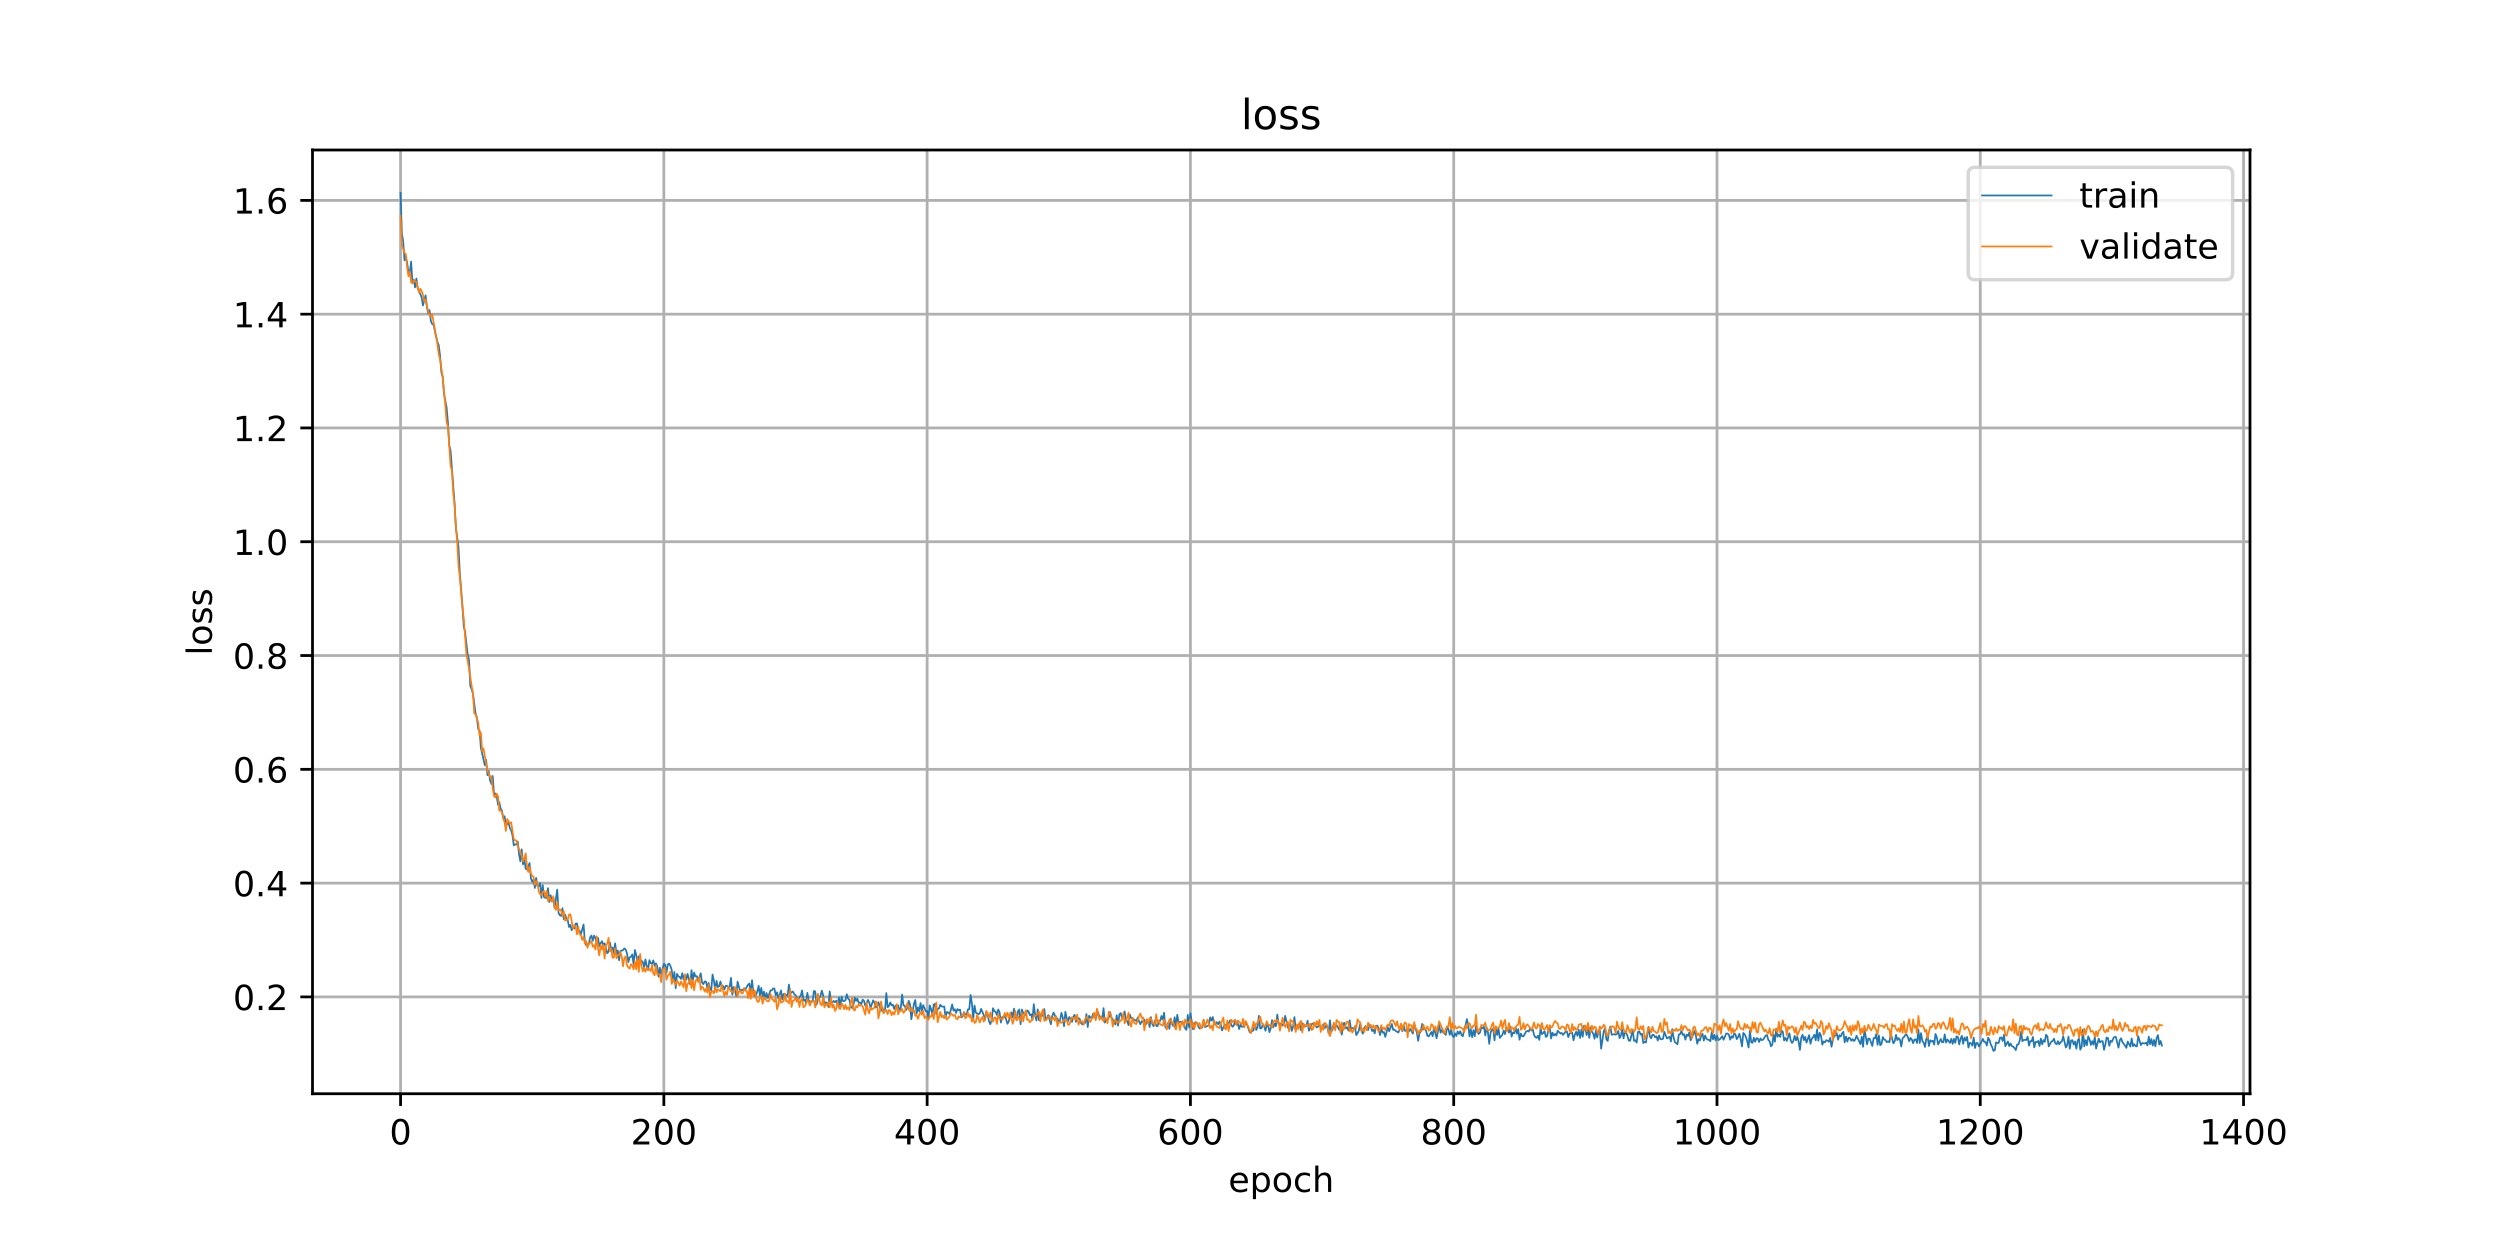 <?xml version="1.0" encoding="utf-8" standalone="no"?>
<!DOCTYPE svg PUBLIC "-//W3C//DTD SVG 1.1//EN"
  "http://www.w3.org/Graphics/SVG/1.1/DTD/svg11.dtd">
<!-- Created with matplotlib (https://matplotlib.org/) -->
<svg height="360pt" version="1.1" viewBox="0 0 720 360" width="720pt" xmlns="http://www.w3.org/2000/svg" xmlns:xlink="http://www.w3.org/1999/xlink">
 <defs>
  <style type="text/css">
*{stroke-linecap:butt;stroke-linejoin:round;}
  </style>
 </defs>
 <g id="figure_1">
  <g id="patch_1">
   <path d="M 0 360 
L 720 360 
L 720 0 
L 0 0 
z
" style="fill:#ffffff;"/>
  </g>
  <g id="axes_1">
   <g id="patch_2">
    <path d="M 90 315 
L 648 315 
L 648 43.2 
L 90 43.2 
z
" style="fill:#ffffff;"/>
   </g>
   <g id="matplotlib.axis_1">
    <g id="xtick_1">
     <g id="line2d_1">
      <path clip-path="url(#p2008098142)" d="M 115.364 315 
L 115.364 43.2 
" style="fill:none;stroke:#b0b0b0;stroke-linecap:square;stroke-width:0.8;"/>
     </g>
     <g id="line2d_2">
      <defs>
       <path d="M 0 0 
L 0 3.5 
" id="me397f1b500" style="stroke:#000000;stroke-width:0.8;"/>
      </defs>
      <g>
       <use style="stroke:#000000;stroke-width:0.8;" x="115.364" xlink:href="#me397f1b500" y="315"/>
      </g>
     </g>
     <g id="text_1">
      <!-- 0 -->
      <defs>
       <path d="M 31.781 66.406 
Q 24.172 66.406 20.328 58.906 
Q 16.5 51.422 16.5 36.375 
Q 16.5 21.391 20.328 13.891 
Q 24.172 6.391 31.781 6.391 
Q 39.453 6.391 43.281 13.891 
Q 47.125 21.391 47.125 36.375 
Q 47.125 51.422 43.281 58.906 
Q 39.453 66.406 31.781 66.406 
z
M 31.781 74.219 
Q 44.047 74.219 50.516 64.516 
Q 56.984 54.828 56.984 36.375 
Q 56.984 17.969 50.516 8.266 
Q 44.047 -1.422 31.781 -1.422 
Q 19.531 -1.422 13.062 8.266 
Q 6.594 17.969 6.594 36.375 
Q 6.594 54.828 13.062 64.516 
Q 19.531 74.219 31.781 74.219 
z
" id="DejaVuSans-48"/>
      </defs>
      <g transform="translate(112.182 329.598)scale(0.1 -0.1)">
       <use xlink:href="#DejaVuSans-48"/>
      </g>
     </g>
    </g>
    <g id="xtick_2">
     <g id="line2d_3">
      <path clip-path="url(#p2008098142)" d="M 191.189 315 
L 191.189 43.2 
" style="fill:none;stroke:#b0b0b0;stroke-linecap:square;stroke-width:0.8;"/>
     </g>
     <g id="line2d_4">
      <g>
       <use style="stroke:#000000;stroke-width:0.8;" x="191.189" xlink:href="#me397f1b500" y="315"/>
      </g>
     </g>
     <g id="text_2">
      <!-- 200 -->
      <defs>
       <path d="M 19.188 8.297 
L 53.609 8.297 
L 53.609 0 
L 7.328 0 
L 7.328 8.297 
Q 12.938 14.109 22.625 23.891 
Q 32.328 33.688 34.812 36.531 
Q 39.547 41.844 41.422 45.531 
Q 43.312 49.219 43.312 52.781 
Q 43.312 58.594 39.234 62.25 
Q 35.156 65.922 28.609 65.922 
Q 23.969 65.922 18.812 64.312 
Q 13.672 62.703 7.812 59.422 
L 7.812 69.391 
Q 13.766 71.781 18.938 73 
Q 24.125 74.219 28.422 74.219 
Q 39.75 74.219 46.484 68.547 
Q 53.219 62.891 53.219 53.422 
Q 53.219 48.922 51.531 44.891 
Q 49.859 40.875 45.406 35.406 
Q 44.188 33.984 37.641 27.219 
Q 31.109 20.453 19.188 8.297 
z
" id="DejaVuSans-50"/>
      </defs>
      <g transform="translate(181.645 329.598)scale(0.1 -0.1)">
       <use xlink:href="#DejaVuSans-50"/>
       <use x="63.623" xlink:href="#DejaVuSans-48"/>
       <use x="127.246" xlink:href="#DejaVuSans-48"/>
      </g>
     </g>
    </g>
    <g id="xtick_3">
     <g id="line2d_5">
      <path clip-path="url(#p2008098142)" d="M 267.015 315 
L 267.015 43.2 
" style="fill:none;stroke:#b0b0b0;stroke-linecap:square;stroke-width:0.8;"/>
     </g>
     <g id="line2d_6">
      <g>
       <use style="stroke:#000000;stroke-width:0.8;" x="267.015" xlink:href="#me397f1b500" y="315"/>
      </g>
     </g>
     <g id="text_3">
      <!-- 400 -->
      <defs>
       <path d="M 37.797 64.312 
L 12.891 25.391 
L 37.797 25.391 
z
M 35.203 72.906 
L 47.609 72.906 
L 47.609 25.391 
L 58.016 25.391 
L 58.016 17.188 
L 47.609 17.188 
L 47.609 0 
L 37.797 0 
L 37.797 17.188 
L 4.891 17.188 
L 4.891 26.703 
z
" id="DejaVuSans-52"/>
      </defs>
      <g transform="translate(257.471 329.598)scale(0.1 -0.1)">
       <use xlink:href="#DejaVuSans-52"/>
       <use x="63.623" xlink:href="#DejaVuSans-48"/>
       <use x="127.246" xlink:href="#DejaVuSans-48"/>
      </g>
     </g>
    </g>
    <g id="xtick_4">
     <g id="line2d_7">
      <path clip-path="url(#p2008098142)" d="M 342.84 315 
L 342.84 43.2 
" style="fill:none;stroke:#b0b0b0;stroke-linecap:square;stroke-width:0.8;"/>
     </g>
     <g id="line2d_8">
      <g>
       <use style="stroke:#000000;stroke-width:0.8;" x="342.84" xlink:href="#me397f1b500" y="315"/>
      </g>
     </g>
     <g id="text_4">
      <!-- 600 -->
      <defs>
       <path d="M 33.016 40.375 
Q 26.375 40.375 22.484 35.828 
Q 18.609 31.297 18.609 23.391 
Q 18.609 15.531 22.484 10.953 
Q 26.375 6.391 33.016 6.391 
Q 39.656 6.391 43.531 10.953 
Q 47.406 15.531 47.406 23.391 
Q 47.406 31.297 43.531 35.828 
Q 39.656 40.375 33.016 40.375 
z
M 52.594 71.297 
L 52.594 62.312 
Q 48.875 64.062 45.094 64.984 
Q 41.312 65.922 37.594 65.922 
Q 27.828 65.922 22.672 59.328 
Q 17.531 52.734 16.797 39.406 
Q 19.672 43.656 24.016 45.922 
Q 28.375 48.188 33.594 48.188 
Q 44.578 48.188 50.953 41.516 
Q 57.328 34.859 57.328 23.391 
Q 57.328 12.156 50.688 5.359 
Q 44.047 -1.422 33.016 -1.422 
Q 20.359 -1.422 13.672 8.266 
Q 6.984 17.969 6.984 36.375 
Q 6.984 53.656 15.188 63.938 
Q 23.391 74.219 37.203 74.219 
Q 40.922 74.219 44.703 73.484 
Q 48.484 72.75 52.594 71.297 
z
" id="DejaVuSans-54"/>
      </defs>
      <g transform="translate(333.296 329.598)scale(0.1 -0.1)">
       <use xlink:href="#DejaVuSans-54"/>
       <use x="63.623" xlink:href="#DejaVuSans-48"/>
       <use x="127.246" xlink:href="#DejaVuSans-48"/>
      </g>
     </g>
    </g>
    <g id="xtick_5">
     <g id="line2d_9">
      <path clip-path="url(#p2008098142)" d="M 418.666 315 
L 418.666 43.2 
" style="fill:none;stroke:#b0b0b0;stroke-linecap:square;stroke-width:0.8;"/>
     </g>
     <g id="line2d_10">
      <g>
       <use style="stroke:#000000;stroke-width:0.8;" x="418.666" xlink:href="#me397f1b500" y="315"/>
      </g>
     </g>
     <g id="text_5">
      <!-- 800 -->
      <defs>
       <path d="M 31.781 34.625 
Q 24.75 34.625 20.719 30.859 
Q 16.703 27.094 16.703 20.516 
Q 16.703 13.922 20.719 10.156 
Q 24.75 6.391 31.781 6.391 
Q 38.812 6.391 42.859 10.172 
Q 46.922 13.969 46.922 20.516 
Q 46.922 27.094 42.891 30.859 
Q 38.875 34.625 31.781 34.625 
z
M 21.922 38.812 
Q 15.578 40.375 12.031 44.719 
Q 8.5 49.078 8.5 55.328 
Q 8.5 64.062 14.719 69.141 
Q 20.953 74.219 31.781 74.219 
Q 42.672 74.219 48.875 69.141 
Q 55.078 64.062 55.078 55.328 
Q 55.078 49.078 51.531 44.719 
Q 48 40.375 41.703 38.812 
Q 48.828 37.156 52.797 32.312 
Q 56.781 27.484 56.781 20.516 
Q 56.781 9.906 50.312 4.234 
Q 43.844 -1.422 31.781 -1.422 
Q 19.734 -1.422 13.25 4.234 
Q 6.781 9.906 6.781 20.516 
Q 6.781 27.484 10.781 32.312 
Q 14.797 37.156 21.922 38.812 
z
M 18.312 54.391 
Q 18.312 48.734 21.844 45.562 
Q 25.391 42.391 31.781 42.391 
Q 38.141 42.391 41.719 45.562 
Q 45.312 48.734 45.312 54.391 
Q 45.312 60.062 41.719 63.234 
Q 38.141 66.406 31.781 66.406 
Q 25.391 66.406 21.844 63.234 
Q 18.312 60.062 18.312 54.391 
z
" id="DejaVuSans-56"/>
      </defs>
      <g transform="translate(409.122 329.598)scale(0.1 -0.1)">
       <use xlink:href="#DejaVuSans-56"/>
       <use x="63.623" xlink:href="#DejaVuSans-48"/>
       <use x="127.246" xlink:href="#DejaVuSans-48"/>
      </g>
     </g>
    </g>
    <g id="xtick_6">
     <g id="line2d_11">
      <path clip-path="url(#p2008098142)" d="M 494.491 315 
L 494.491 43.2 
" style="fill:none;stroke:#b0b0b0;stroke-linecap:square;stroke-width:0.8;"/>
     </g>
     <g id="line2d_12">
      <g>
       <use style="stroke:#000000;stroke-width:0.8;" x="494.491" xlink:href="#me397f1b500" y="315"/>
      </g>
     </g>
     <g id="text_6">
      <!-- 1000 -->
      <defs>
       <path d="M 12.406 8.297 
L 28.516 8.297 
L 28.516 63.922 
L 10.984 60.406 
L 10.984 69.391 
L 28.422 72.906 
L 38.281 72.906 
L 38.281 8.297 
L 54.391 8.297 
L 54.391 0 
L 12.406 0 
z
" id="DejaVuSans-49"/>
      </defs>
      <g transform="translate(481.766 329.598)scale(0.1 -0.1)">
       <use xlink:href="#DejaVuSans-49"/>
       <use x="63.623" xlink:href="#DejaVuSans-48"/>
       <use x="127.246" xlink:href="#DejaVuSans-48"/>
       <use x="190.869" xlink:href="#DejaVuSans-48"/>
      </g>
     </g>
    </g>
    <g id="xtick_7">
     <g id="line2d_13">
      <path clip-path="url(#p2008098142)" d="M 570.317 315 
L 570.317 43.2 
" style="fill:none;stroke:#b0b0b0;stroke-linecap:square;stroke-width:0.8;"/>
     </g>
     <g id="line2d_14">
      <g>
       <use style="stroke:#000000;stroke-width:0.8;" x="570.317" xlink:href="#me397f1b500" y="315"/>
      </g>
     </g>
     <g id="text_7">
      <!-- 1200 -->
      <g transform="translate(557.592 329.598)scale(0.1 -0.1)">
       <use xlink:href="#DejaVuSans-49"/>
       <use x="63.623" xlink:href="#DejaVuSans-50"/>
       <use x="127.246" xlink:href="#DejaVuSans-48"/>
       <use x="190.869" xlink:href="#DejaVuSans-48"/>
      </g>
     </g>
    </g>
    <g id="xtick_8">
     <g id="line2d_15">
      <path clip-path="url(#p2008098142)" d="M 646.142 315 
L 646.142 43.2 
" style="fill:none;stroke:#b0b0b0;stroke-linecap:square;stroke-width:0.8;"/>
     </g>
     <g id="line2d_16">
      <g>
       <use style="stroke:#000000;stroke-width:0.8;" x="646.142" xlink:href="#me397f1b500" y="315"/>
      </g>
     </g>
     <g id="text_8">
      <!-- 1400 -->
      <g transform="translate(633.417 329.598)scale(0.1 -0.1)">
       <use xlink:href="#DejaVuSans-49"/>
       <use x="63.623" xlink:href="#DejaVuSans-52"/>
       <use x="127.246" xlink:href="#DejaVuSans-48"/>
       <use x="190.869" xlink:href="#DejaVuSans-48"/>
      </g>
     </g>
    </g>
    <g id="text_9">
     <!-- epoch -->
     <defs>
      <path d="M 56.203 29.594 
L 56.203 25.203 
L 14.891 25.203 
Q 15.484 15.922 20.484 11.062 
Q 25.484 6.203 34.422 6.203 
Q 39.594 6.203 44.453 7.469 
Q 49.312 8.734 54.109 11.281 
L 54.109 2.781 
Q 49.266 0.734 44.188 -0.344 
Q 39.109 -1.422 33.891 -1.422 
Q 20.797 -1.422 13.156 6.188 
Q 5.516 13.812 5.516 26.812 
Q 5.516 40.234 12.766 48.109 
Q 20.016 56 32.328 56 
Q 43.359 56 49.781 48.891 
Q 56.203 41.797 56.203 29.594 
z
M 47.219 32.234 
Q 47.125 39.594 43.094 43.984 
Q 39.062 48.391 32.422 48.391 
Q 24.906 48.391 20.391 44.141 
Q 15.875 39.891 15.188 32.172 
z
" id="DejaVuSans-101"/>
      <path d="M 18.109 8.203 
L 18.109 -20.797 
L 9.078 -20.797 
L 9.078 54.688 
L 18.109 54.688 
L 18.109 46.391 
Q 20.953 51.266 25.266 53.625 
Q 29.594 56 35.594 56 
Q 45.562 56 51.781 48.094 
Q 58.016 40.188 58.016 27.297 
Q 58.016 14.406 51.781 6.484 
Q 45.562 -1.422 35.594 -1.422 
Q 29.594 -1.422 25.266 0.953 
Q 20.953 3.328 18.109 8.203 
z
M 48.688 27.297 
Q 48.688 37.203 44.609 42.844 
Q 40.531 48.484 33.406 48.484 
Q 26.266 48.484 22.188 42.844 
Q 18.109 37.203 18.109 27.297 
Q 18.109 17.391 22.188 11.75 
Q 26.266 6.109 33.406 6.109 
Q 40.531 6.109 44.609 11.75 
Q 48.688 17.391 48.688 27.297 
z
" id="DejaVuSans-112"/>
      <path d="M 30.609 48.391 
Q 23.391 48.391 19.188 42.75 
Q 14.984 37.109 14.984 27.297 
Q 14.984 17.484 19.156 11.844 
Q 23.344 6.203 30.609 6.203 
Q 37.797 6.203 41.984 11.859 
Q 46.188 17.531 46.188 27.297 
Q 46.188 37.016 41.984 42.703 
Q 37.797 48.391 30.609 48.391 
z
M 30.609 56 
Q 42.328 56 49.016 48.375 
Q 55.719 40.766 55.719 27.297 
Q 55.719 13.875 49.016 6.219 
Q 42.328 -1.422 30.609 -1.422 
Q 18.844 -1.422 12.172 6.219 
Q 5.516 13.875 5.516 27.297 
Q 5.516 40.766 12.172 48.375 
Q 18.844 56 30.609 56 
z
" id="DejaVuSans-111"/>
      <path d="M 48.781 52.594 
L 48.781 44.188 
Q 44.969 46.297 41.141 47.344 
Q 37.312 48.391 33.406 48.391 
Q 24.656 48.391 19.812 42.844 
Q 14.984 37.312 14.984 27.297 
Q 14.984 17.281 19.812 11.734 
Q 24.656 6.203 33.406 6.203 
Q 37.312 6.203 41.141 7.25 
Q 44.969 8.297 48.781 10.406 
L 48.781 2.094 
Q 45.016 0.344 40.984 -0.531 
Q 36.969 -1.422 32.422 -1.422 
Q 20.062 -1.422 12.781 6.344 
Q 5.516 14.109 5.516 27.297 
Q 5.516 40.672 12.859 48.328 
Q 20.219 56 33.016 56 
Q 37.156 56 41.109 55.141 
Q 45.062 54.297 48.781 52.594 
z
" id="DejaVuSans-99"/>
      <path d="M 54.891 33.016 
L 54.891 0 
L 45.906 0 
L 45.906 32.719 
Q 45.906 40.484 42.875 44.328 
Q 39.844 48.188 33.797 48.188 
Q 26.516 48.188 22.312 43.547 
Q 18.109 38.922 18.109 30.906 
L 18.109 0 
L 9.078 0 
L 9.078 75.984 
L 18.109 75.984 
L 18.109 46.188 
Q 21.344 51.125 25.703 53.562 
Q 30.078 56 35.797 56 
Q 45.219 56 50.047 50.172 
Q 54.891 44.344 54.891 33.016 
z
" id="DejaVuSans-104"/>
     </defs>
     <g transform="translate(353.772 343.277)scale(0.1 -0.1)">
      <use xlink:href="#DejaVuSans-101"/>
      <use x="61.523" xlink:href="#DejaVuSans-112"/>
      <use x="125" xlink:href="#DejaVuSans-111"/>
      <use x="186.182" xlink:href="#DejaVuSans-99"/>
      <use x="241.162" xlink:href="#DejaVuSans-104"/>
     </g>
    </g>
   </g>
   <g id="matplotlib.axis_2">
    <g id="ytick_1">
     <g id="line2d_17">
      <path clip-path="url(#p2008098142)" d="M 90 287.106 
L 648 287.106 
" style="fill:none;stroke:#b0b0b0;stroke-linecap:square;stroke-width:0.8;"/>
     </g>
     <g id="line2d_18">
      <defs>
       <path d="M 0 0 
L -3.5 0 
" id="m8ca6362481" style="stroke:#000000;stroke-width:0.8;"/>
      </defs>
      <g>
       <use style="stroke:#000000;stroke-width:0.8;" x="90" xlink:href="#m8ca6362481" y="287.106"/>
      </g>
     </g>
     <g id="text_10">
      <!-- 0.2 -->
      <defs>
       <path d="M 10.688 12.406 
L 21 12.406 
L 21 0 
L 10.688 0 
z
" id="DejaVuSans-46"/>
      </defs>
      <g transform="translate(67.097 290.905)scale(0.1 -0.1)">
       <use xlink:href="#DejaVuSans-48"/>
       <use x="63.623" xlink:href="#DejaVuSans-46"/>
       <use x="95.41" xlink:href="#DejaVuSans-50"/>
      </g>
     </g>
    </g>
    <g id="ytick_2">
     <g id="line2d_19">
      <path clip-path="url(#p2008098142)" d="M 90 254.335 
L 648 254.335 
" style="fill:none;stroke:#b0b0b0;stroke-linecap:square;stroke-width:0.8;"/>
     </g>
     <g id="line2d_20">
      <g>
       <use style="stroke:#000000;stroke-width:0.8;" x="90" xlink:href="#m8ca6362481" y="254.335"/>
      </g>
     </g>
     <g id="text_11">
      <!-- 0.4 -->
      <g transform="translate(67.097 258.134)scale(0.1 -0.1)">
       <use xlink:href="#DejaVuSans-48"/>
       <use x="63.623" xlink:href="#DejaVuSans-46"/>
       <use x="95.41" xlink:href="#DejaVuSans-52"/>
      </g>
     </g>
    </g>
    <g id="ytick_3">
     <g id="line2d_21">
      <path clip-path="url(#p2008098142)" d="M 90 221.564 
L 648 221.564 
" style="fill:none;stroke:#b0b0b0;stroke-linecap:square;stroke-width:0.8;"/>
     </g>
     <g id="line2d_22">
      <g>
       <use style="stroke:#000000;stroke-width:0.8;" x="90" xlink:href="#m8ca6362481" y="221.564"/>
      </g>
     </g>
     <g id="text_12">
      <!-- 0.6 -->
      <g transform="translate(67.097 225.363)scale(0.1 -0.1)">
       <use xlink:href="#DejaVuSans-48"/>
       <use x="63.623" xlink:href="#DejaVuSans-46"/>
       <use x="95.41" xlink:href="#DejaVuSans-54"/>
      </g>
     </g>
    </g>
    <g id="ytick_4">
     <g id="line2d_23">
      <path clip-path="url(#p2008098142)" d="M 90 188.793 
L 648 188.793 
" style="fill:none;stroke:#b0b0b0;stroke-linecap:square;stroke-width:0.8;"/>
     </g>
     <g id="line2d_24">
      <g>
       <use style="stroke:#000000;stroke-width:0.8;" x="90" xlink:href="#m8ca6362481" y="188.793"/>
      </g>
     </g>
     <g id="text_13">
      <!-- 0.8 -->
      <g transform="translate(67.097 192.592)scale(0.1 -0.1)">
       <use xlink:href="#DejaVuSans-48"/>
       <use x="63.623" xlink:href="#DejaVuSans-46"/>
       <use x="95.41" xlink:href="#DejaVuSans-56"/>
      </g>
     </g>
    </g>
    <g id="ytick_5">
     <g id="line2d_25">
      <path clip-path="url(#p2008098142)" d="M 90 156.022 
L 648 156.022 
" style="fill:none;stroke:#b0b0b0;stroke-linecap:square;stroke-width:0.8;"/>
     </g>
     <g id="line2d_26">
      <g>
       <use style="stroke:#000000;stroke-width:0.8;" x="90" xlink:href="#m8ca6362481" y="156.022"/>
      </g>
     </g>
     <g id="text_14">
      <!-- 1.0 -->
      <g transform="translate(67.097 159.821)scale(0.1 -0.1)">
       <use xlink:href="#DejaVuSans-49"/>
       <use x="63.623" xlink:href="#DejaVuSans-46"/>
       <use x="95.41" xlink:href="#DejaVuSans-48"/>
      </g>
     </g>
    </g>
    <g id="ytick_6">
     <g id="line2d_27">
      <path clip-path="url(#p2008098142)" d="M 90 123.251 
L 648 123.251 
" style="fill:none;stroke:#b0b0b0;stroke-linecap:square;stroke-width:0.8;"/>
     </g>
     <g id="line2d_28">
      <g>
       <use style="stroke:#000000;stroke-width:0.8;" x="90" xlink:href="#m8ca6362481" y="123.251"/>
      </g>
     </g>
     <g id="text_15">
      <!-- 1.2 -->
      <g transform="translate(67.097 127.051)scale(0.1 -0.1)">
       <use xlink:href="#DejaVuSans-49"/>
       <use x="63.623" xlink:href="#DejaVuSans-46"/>
       <use x="95.41" xlink:href="#DejaVuSans-50"/>
      </g>
     </g>
    </g>
    <g id="ytick_7">
     <g id="line2d_29">
      <path clip-path="url(#p2008098142)" d="M 90 90.481 
L 648 90.481 
" style="fill:none;stroke:#b0b0b0;stroke-linecap:square;stroke-width:0.8;"/>
     </g>
     <g id="line2d_30">
      <g>
       <use style="stroke:#000000;stroke-width:0.8;" x="90" xlink:href="#m8ca6362481" y="90.481"/>
      </g>
     </g>
     <g id="text_16">
      <!-- 1.4 -->
      <g transform="translate(67.097 94.28)scale(0.1 -0.1)">
       <use xlink:href="#DejaVuSans-49"/>
       <use x="63.623" xlink:href="#DejaVuSans-46"/>
       <use x="95.41" xlink:href="#DejaVuSans-52"/>
      </g>
     </g>
    </g>
    <g id="ytick_8">
     <g id="line2d_31">
      <path clip-path="url(#p2008098142)" d="M 90 57.71 
L 648 57.71 
" style="fill:none;stroke:#b0b0b0;stroke-linecap:square;stroke-width:0.8;"/>
     </g>
     <g id="line2d_32">
      <g>
       <use style="stroke:#000000;stroke-width:0.8;" x="90" xlink:href="#m8ca6362481" y="57.71"/>
      </g>
     </g>
     <g id="text_17">
      <!-- 1.6 -->
      <g transform="translate(67.097 61.509)scale(0.1 -0.1)">
       <use xlink:href="#DejaVuSans-49"/>
       <use x="63.623" xlink:href="#DejaVuSans-46"/>
       <use x="95.41" xlink:href="#DejaVuSans-54"/>
      </g>
     </g>
    </g>
    <g id="text_18">
     <!-- loss -->
     <defs>
      <path d="M 9.422 75.984 
L 18.406 75.984 
L 18.406 0 
L 9.422 0 
z
" id="DejaVuSans-108"/>
      <path d="M 44.281 53.078 
L 44.281 44.578 
Q 40.484 46.531 36.375 47.5 
Q 32.281 48.484 27.875 48.484 
Q 21.188 48.484 17.844 46.438 
Q 14.5 44.391 14.5 40.281 
Q 14.5 37.156 16.891 35.375 
Q 19.281 33.594 26.516 31.984 
L 29.594 31.297 
Q 39.156 29.25 43.188 25.516 
Q 47.219 21.781 47.219 15.094 
Q 47.219 7.469 41.188 3.016 
Q 35.156 -1.422 24.609 -1.422 
Q 20.219 -1.422 15.453 -0.562 
Q 10.688 0.297 5.422 2 
L 5.422 11.281 
Q 10.406 8.688 15.234 7.391 
Q 20.062 6.109 24.812 6.109 
Q 31.156 6.109 34.562 8.281 
Q 37.984 10.453 37.984 14.406 
Q 37.984 18.062 35.516 20.016 
Q 33.062 21.969 24.703 23.781 
L 21.578 24.516 
Q 13.234 26.266 9.516 29.906 
Q 5.812 33.547 5.812 39.891 
Q 5.812 47.609 11.281 51.797 
Q 16.75 56 26.812 56 
Q 31.781 56 36.172 55.266 
Q 40.578 54.547 44.281 53.078 
z
" id="DejaVuSans-115"/>
     </defs>
     <g transform="translate(61.017 188.758)rotate(-90)scale(0.1 -0.1)">
      <use xlink:href="#DejaVuSans-108"/>
      <use x="27.783" xlink:href="#DejaVuSans-111"/>
      <use x="88.965" xlink:href="#DejaVuSans-115"/>
      <use x="141.064" xlink:href="#DejaVuSans-115"/>
     </g>
    </g>
   </g>
   <g id="line2d_33">
    <path clip-path="url(#p2008098142)" d="M 115.364 55.555 
L 115.743 67.271 
L 116.122 69.55 
L 116.501 74.963 
L 116.88 73.881 
L 117.259 75.757 
L 117.638 78.361 
L 118.018 78.535 
L 118.397 75.349 
L 118.776 81.242 
L 119.155 80.518 
L 119.534 82.774 
L 119.913 80.216 
L 120.292 82.969 
L 121.43 85.623 
L 121.809 87.965 
L 122.567 85.058 
L 122.946 88.397 
L 123.325 90.322 
L 123.704 89.327 
L 124.084 92.426 
L 124.463 93.32 
L 124.842 93.484 
L 125.6 96.928 
L 125.979 98.498 
L 126.358 99.428 
L 126.737 102.409 
L 127.117 107.239 
L 127.496 108.528 
L 127.875 113.498 
L 128.633 117.398 
L 129.012 121.795 
L 129.391 128.277 
L 129.77 129.798 
L 130.908 144.919 
L 131.287 151.981 
L 132.045 157.496 
L 132.424 164.927 
L 133.183 174.508 
L 133.562 180.462 
L 133.941 181.957 
L 134.699 188.622 
L 135.078 189.955 
L 135.457 197.651 
L 135.837 198.447 
L 136.216 199.868 
L 136.974 205.534 
L 137.353 206.738 
L 137.732 209.998 
L 138.111 210.354 
L 138.49 215.385 
L 139.628 220.368 
L 140.007 218.821 
L 140.386 223.241 
L 140.765 222.091 
L 141.144 224.766 
L 141.523 225.795 
L 141.903 223.495 
L 142.282 228.814 
L 142.661 228.51 
L 143.04 229.139 
L 143.419 231.768 
L 143.798 231.063 
L 144.177 232.925 
L 144.556 233.404 
L 144.936 235.696 
L 145.315 235.074 
L 145.694 237.524 
L 146.073 237.423 
L 146.452 236.85 
L 146.831 238.471 
L 147.21 239.147 
L 147.589 240.512 
L 147.969 243.475 
L 148.348 243.163 
L 148.727 243.237 
L 149.106 242.378 
L 149.485 246.013 
L 149.864 248.064 
L 150.243 244.626 
L 150.623 248.948 
L 151.002 247.2 
L 151.381 250.16 
L 151.76 250.422 
L 152.518 248.566 
L 152.897 252.918 
L 153.276 253.969 
L 153.656 253.382 
L 154.035 255.729 
L 154.414 252.86 
L 154.793 255.252 
L 155.172 255.143 
L 155.551 254.337 
L 155.93 258.582 
L 156.309 254.922 
L 156.689 258.387 
L 157.068 258.613 
L 157.447 258.523 
L 157.826 255.798 
L 158.205 259.778 
L 158.584 257.821 
L 158.963 259.638 
L 159.342 258.634 
L 159.722 261.47 
L 160.48 256.214 
L 160.859 262.932 
L 161.238 263.59 
L 161.617 263.794 
L 161.996 261.565 
L 162.375 264.745 
L 162.755 263.429 
L 163.134 264.732 
L 163.513 265.03 
L 163.892 266.989 
L 164.271 266.36 
L 164.65 267.912 
L 165.029 266.823 
L 165.408 267.424 
L 165.788 265.989 
L 166.167 265.941 
L 166.546 268.125 
L 166.925 268.044 
L 167.304 269.019 
L 168.062 266.27 
L 168.441 271.131 
L 168.821 272.237 
L 169.2 271.903 
L 169.579 271.906 
L 169.958 269.96 
L 170.337 269.448 
L 170.716 270.935 
L 171.095 269.465 
L 171.475 270.157 
L 171.854 271.881 
L 172.233 270.139 
L 172.612 272.559 
L 172.991 271.657 
L 173.37 271.058 
L 173.749 272.191 
L 174.128 271.686 
L 174.887 274.522 
L 175.266 274.044 
L 175.645 271.417 
L 176.024 273.599 
L 176.403 272.882 
L 176.782 274.588 
L 177.161 271.692 
L 177.541 274.727 
L 177.92 273.75 
L 178.299 276.547 
L 178.678 273.878 
L 179.057 273.796 
L 179.436 273.595 
L 179.815 273.15 
L 180.194 273.461 
L 180.574 274.535 
L 180.953 277.07 
L 181.332 275.726 
L 181.711 275.568 
L 182.09 274.907 
L 182.469 277.818 
L 182.848 273.611 
L 183.227 274.951 
L 183.607 277.398 
L 183.986 275.409 
L 184.365 276.722 
L 184.744 276.686 
L 185.123 277.058 
L 185.502 278.568 
L 185.881 276.312 
L 186.26 278.231 
L 186.64 279.373 
L 187.019 276.537 
L 187.398 277.418 
L 187.777 277.493 
L 188.156 276.602 
L 188.535 278.178 
L 188.914 277.434 
L 189.294 278.339 
L 189.673 281.281 
L 190.052 278.696 
L 190.431 280.567 
L 191.189 277.598 
L 191.568 277.806 
L 191.947 280.169 
L 192.327 277.734 
L 192.706 277.509 
L 193.085 278.221 
L 193.464 279.367 
L 193.843 282.698 
L 194.222 279.937 
L 194.601 284.597 
L 194.98 280.492 
L 195.36 281.198 
L 195.739 281.344 
L 196.118 281.941 
L 196.497 280.278 
L 196.876 282.16 
L 197.255 280.73 
L 197.634 282.141 
L 198.013 280.486 
L 198.772 283.519 
L 199.151 279.424 
L 199.53 282.47 
L 199.909 280.108 
L 200.288 281.216 
L 200.667 281.123 
L 201.046 281.953 
L 201.426 281.563 
L 201.805 280.306 
L 202.184 282.963 
L 202.563 283.447 
L 202.942 282.652 
L 203.321 282.687 
L 203.7 284.498 
L 204.079 283.084 
L 204.459 284.862 
L 204.838 285.167 
L 205.217 280.664 
L 205.596 282.444 
L 205.975 285.177 
L 206.354 282.501 
L 206.733 284.259 
L 207.113 284.081 
L 207.492 282.666 
L 207.871 284.196 
L 208.25 283.965 
L 208.629 284.97 
L 209.008 283.93 
L 209.387 283.956 
L 209.766 284.221 
L 210.146 284.177 
L 210.525 281.642 
L 210.904 286.427 
L 211.283 284.292 
L 211.662 285.022 
L 212.041 286.817 
L 212.42 282.711 
L 213.179 285.56 
L 213.558 285.075 
L 213.937 285.14 
L 214.316 284.639 
L 214.695 284.924 
L 215.453 283.566 
L 215.832 283.267 
L 216.212 286.183 
L 216.591 282.32 
L 216.97 285.932 
L 217.349 286.804 
L 217.728 286.575 
L 218.107 285.499 
L 218.486 283.923 
L 218.865 286.717 
L 219.245 284.524 
L 219.624 286.936 
L 220.003 285.575 
L 220.382 287.728 
L 220.761 285.988 
L 221.14 287.424 
L 221.898 285.248 
L 222.278 285.212 
L 222.657 284.677 
L 223.036 284.713 
L 223.415 286.65 
L 223.794 285.792 
L 224.173 287.584 
L 224.932 285.252 
L 225.311 287.823 
L 225.69 286.267 
L 226.069 286.269 
L 226.448 286.626 
L 226.827 286.801 
L 227.206 283.562 
L 227.585 286.024 
L 228.344 285.557 
L 228.723 286.247 
L 229.102 286.631 
L 229.86 288.037 
L 230.239 287.192 
L 230.618 286.787 
L 230.998 285.251 
L 231.377 288.093 
L 231.756 287.892 
L 232.135 288.979 
L 232.514 285.946 
L 232.893 288.149 
L 233.651 288.666 
L 234.031 288.266 
L 234.41 285.41 
L 234.789 285.542 
L 235.168 289.351 
L 235.547 287.852 
L 235.926 287.482 
L 236.305 286.763 
L 236.684 285.315 
L 237.064 286.648 
L 237.443 289.557 
L 237.822 288.647 
L 238.201 288.873 
L 238.58 290.006 
L 238.959 285.541 
L 239.338 288.82 
L 239.717 288.74 
L 240.097 288.269 
L 240.476 288.654 
L 240.855 288.188 
L 241.234 289.372 
L 241.613 287.271 
L 241.992 289.994 
L 242.371 287.07 
L 242.751 288.29 
L 243.13 288.307 
L 243.509 288.003 
L 243.888 286.356 
L 244.267 287.632 
L 244.646 287.991 
L 245.025 289.921 
L 245.404 290.299 
L 245.784 289.455 
L 246.163 287.313 
L 246.542 288.246 
L 246.921 287.6 
L 247.3 288.865 
L 247.679 288.704 
L 248.058 289.225 
L 248.437 287.892 
L 248.817 288.213 
L 249.196 289.663 
L 249.575 288.948 
L 249.954 287.981 
L 250.333 288.666 
L 250.712 290.301 
L 251.47 288.088 
L 251.85 288.789 
L 252.229 290.149 
L 252.608 289.775 
L 252.987 288.613 
L 253.745 291.101 
L 254.124 290.055 
L 254.503 291.779 
L 254.883 290.894 
L 255.262 286.025 
L 255.641 290.089 
L 256.02 289.698 
L 256.399 288.704 
L 256.778 289.487 
L 257.157 289.39 
L 257.536 290.595 
L 257.916 289.612 
L 258.295 289.824 
L 258.674 289.575 
L 259.053 290.97 
L 259.432 290.337 
L 259.811 286.427 
L 260.19 289.504 
L 260.57 289.661 
L 260.949 290.89 
L 261.328 290.248 
L 261.707 288.238 
L 262.086 289.263 
L 262.465 293.537 
L 263.223 289.072 
L 263.603 288.01 
L 263.982 291.932 
L 264.361 290.102 
L 264.74 291.291 
L 265.119 288.891 
L 265.498 291.191 
L 265.877 289.475 
L 266.636 291.262 
L 267.015 291.152 
L 267.394 293.22 
L 267.773 289.555 
L 268.152 290.678 
L 268.531 292.316 
L 268.91 289.307 
L 269.289 289.107 
L 269.669 292.048 
L 270.048 290.591 
L 270.427 290.43 
L 270.806 289.364 
L 271.185 289.85 
L 271.564 289.932 
L 271.943 289.889 
L 272.322 292.995 
L 272.702 291.46 
L 273.081 291.601 
L 273.46 292.049 
L 273.839 290.875 
L 274.218 289.281 
L 274.597 291.036 
L 274.976 290.649 
L 275.355 291.714 
L 275.735 290.599 
L 276.114 290.94 
L 276.493 290.788 
L 276.872 292.999 
L 277.251 292.739 
L 277.63 291.498 
L 278.009 292.163 
L 278.389 292.169 
L 278.768 290.706 
L 279.147 290.65 
L 279.526 286.553 
L 279.905 288.964 
L 280.284 293.487 
L 280.663 289.606 
L 281.042 291.612 
L 281.801 292.11 
L 282.18 291.82 
L 282.559 290.56 
L 283.317 292.344 
L 283.696 293.721 
L 284.075 291.332 
L 284.455 292.182 
L 284.834 294.129 
L 285.213 294.962 
L 285.592 293.881 
L 285.971 290.371 
L 286.35 291.161 
L 286.729 291.358 
L 287.108 292.304 
L 287.488 290.726 
L 287.867 291.509 
L 288.246 294.486 
L 288.625 292.918 
L 289.004 293.086 
L 289.383 292.394 
L 290.141 294.849 
L 290.521 294.18 
L 291.279 291.549 
L 291.658 293.03 
L 292.037 290.492 
L 292.416 292.577 
L 292.795 293.722 
L 293.174 291.254 
L 293.554 290.728 
L 293.933 294.984 
L 294.312 290.747 
L 294.691 291.773 
L 295.449 292.386 
L 295.828 291.007 
L 296.208 291.257 
L 296.587 292.348 
L 296.966 292.109 
L 297.345 293.725 
L 297.724 289.221 
L 298.103 292.249 
L 298.482 293.897 
L 298.861 290.708 
L 299.241 293.84 
L 299.62 292.08 
L 300.378 292.604 
L 300.757 290.622 
L 301.136 293.784 
L 301.515 293.256 
L 301.894 292.349 
L 302.653 294.985 
L 303.032 292.676 
L 303.411 291.641 
L 303.79 292.358 
L 304.169 293.5 
L 304.548 293.312 
L 304.927 294.501 
L 305.307 293.811 
L 305.686 291.712 
L 306.065 292.968 
L 306.444 295.539 
L 306.823 291.41 
L 307.202 293.139 
L 307.581 294.106 
L 307.96 292.888 
L 308.34 293.474 
L 308.719 294.31 
L 309.098 292.926 
L 309.477 292.249 
L 309.856 294.294 
L 310.235 293.45 
L 310.614 293.186 
L 310.993 293.522 
L 311.373 294.684 
L 311.752 295.059 
L 312.131 294.576 
L 312.51 294.595 
L 312.889 292.057 
L 313.268 295.782 
L 313.647 292.547 
L 314.026 292.992 
L 314.406 293.259 
L 314.785 292.025 
L 315.164 291.914 
L 315.543 293.494 
L 315.922 292.264 
L 316.301 291.608 
L 316.68 293.221 
L 317.06 292.714 
L 317.439 293.522 
L 317.818 290.362 
L 318.197 294.507 
L 318.576 293.551 
L 318.955 293.646 
L 319.334 293.056 
L 319.713 291.526 
L 320.093 293.144 
L 320.472 293.59 
L 321.23 295.047 
L 321.609 292.41 
L 321.988 295.384 
L 322.367 292.213 
L 322.746 291.748 
L 323.126 293.2 
L 323.505 292.829 
L 323.884 291.293 
L 324.263 293.677 
L 324.642 294.1 
L 325.021 295.234 
L 325.4 292.243 
L 325.779 293.193 
L 326.159 293.303 
L 327.296 294.075 
L 327.675 293.033 
L 328.054 294.195 
L 328.433 294.967 
L 328.812 294.098 
L 329.192 294.367 
L 329.571 293.638 
L 329.95 295.117 
L 330.329 294.231 
L 330.708 293.971 
L 331.087 295.789 
L 331.466 292.926 
L 331.845 294.885 
L 332.225 295.551 
L 332.604 293.952 
L 332.983 295.446 
L 333.362 295.525 
L 333.741 294.153 
L 334.12 294.004 
L 334.499 292.603 
L 334.879 293.656 
L 335.258 291.672 
L 335.637 295.932 
L 336.016 296.092 
L 336.395 294.664 
L 336.774 296.292 
L 337.153 293.346 
L 337.532 294.874 
L 337.912 295.5 
L 338.291 292.978 
L 338.67 295.655 
L 339.049 292.282 
L 339.428 294.55 
L 339.807 294.248 
L 340.186 294.348 
L 340.565 294.83 
L 340.945 294.628 
L 341.324 296.177 
L 341.703 296.589 
L 342.082 292.297 
L 342.461 295.893 
L 342.84 291.828 
L 343.598 296.448 
L 343.978 294.767 
L 344.357 294.355 
L 344.736 294.655 
L 345.115 295.664 
L 345.494 296.206 
L 345.873 295.929 
L 346.252 295.921 
L 346.631 293.748 
L 347.011 295.782 
L 347.769 295.495 
L 348.148 295.198 
L 348.527 293 
L 348.906 293.901 
L 349.285 292.91 
L 349.664 295.011 
L 350.044 294.89 
L 350.423 294.393 
L 350.802 294.993 
L 351.181 294.235 
L 351.56 295.051 
L 351.939 296.762 
L 352.318 295.886 
L 352.698 295.294 
L 353.077 295.201 
L 353.456 294.911 
L 353.835 294.79 
L 354.214 293.878 
L 354.593 295.106 
L 354.972 295.728 
L 355.351 295.303 
L 355.731 293.751 
L 356.11 295.17 
L 356.489 294.674 
L 356.868 296.343 
L 357.247 295.089 
L 357.626 295.695 
L 358.005 295.704 
L 358.384 295.081 
L 358.764 294.859 
L 359.143 295.012 
L 359.901 297.264 
L 360.28 296.895 
L 360.659 296.99 
L 361.038 296.633 
L 361.417 295.007 
L 361.797 296.632 
L 362.176 295.833 
L 362.555 292.58 
L 362.934 296.211 
L 363.313 296.138 
L 363.692 294.931 
L 364.071 295.578 
L 364.45 296.852 
L 364.83 295.196 
L 365.209 295.218 
L 365.588 297.259 
L 365.967 296.176 
L 366.346 293.806 
L 366.725 295.846 
L 367.104 294.782 
L 367.483 295.535 
L 367.863 292.206 
L 368.242 294.924 
L 369 294.875 
L 369.379 295.354 
L 369.758 294.728 
L 370.137 292.573 
L 370.896 295.973 
L 371.654 294.911 
L 372.033 296.895 
L 372.412 295.667 
L 372.791 292.929 
L 373.17 296.234 
L 373.55 295.944 
L 373.929 295.928 
L 374.308 294.536 
L 374.687 296.731 
L 375.066 294.712 
L 375.445 295.288 
L 375.824 295.303 
L 376.203 295.497 
L 376.583 293.966 
L 376.962 296.856 
L 377.341 296.165 
L 377.72 294.987 
L 378.478 294.611 
L 378.857 295.447 
L 379.236 295.932 
L 379.995 295.294 
L 380.374 295.877 
L 380.753 296.062 
L 381.132 294.972 
L 381.511 296.132 
L 381.89 295.438 
L 382.269 295.772 
L 382.649 297.618 
L 383.028 293.846 
L 383.407 297.155 
L 383.786 296.46 
L 384.165 295.191 
L 384.544 295.8 
L 384.923 295.241 
L 385.302 295.788 
L 385.682 296.575 
L 386.061 295.277 
L 386.44 297.977 
L 386.819 294.853 
L 387.198 294.575 
L 387.577 296.171 
L 387.956 295.857 
L 388.336 296.773 
L 388.715 293.842 
L 389.094 296.504 
L 389.473 296.087 
L 389.852 296.138 
L 390.231 295.922 
L 390.61 298.097 
L 390.989 297.534 
L 391.369 296.723 
L 391.748 294.862 
L 392.127 296.886 
L 392.506 297.708 
L 392.885 296.057 
L 393.264 295.532 
L 393.643 296.547 
L 394.022 296.626 
L 394.402 295.046 
L 394.781 295.559 
L 395.16 296.933 
L 395.539 296.548 
L 395.918 297.62 
L 396.297 295.428 
L 396.676 295.388 
L 397.055 296.147 
L 397.435 298.096 
L 397.814 296.111 
L 398.193 297.408 
L 398.572 297.234 
L 398.951 298.603 
L 399.709 295.869 
L 400.088 297.005 
L 400.847 294.916 
L 401.226 296.587 
L 401.605 296.515 
L 401.984 296.937 
L 402.742 297.363 
L 403.121 296.359 
L 403.501 295.028 
L 403.88 296.997 
L 404.259 295.408 
L 404.638 296.886 
L 405.017 296.829 
L 405.396 296.555 
L 405.775 297.037 
L 406.155 296.311 
L 406.913 297.691 
L 407.292 295.065 
L 408.05 297.314 
L 408.429 299.769 
L 408.808 297.526 
L 409.188 297.068 
L 409.567 294.898 
L 409.946 296.455 
L 410.325 296.284 
L 410.704 296.849 
L 411.083 298.259 
L 411.462 298.49 
L 412.221 297.22 
L 412.6 298.427 
L 412.979 295.957 
L 413.737 299.009 
L 414.495 295.125 
L 414.874 297.416 
L 415.254 296.611 
L 415.633 297.353 
L 416.391 298.05 
L 416.77 295.631 
L 417.149 296.445 
L 417.528 298.02 
L 417.907 296.594 
L 418.287 298.272 
L 418.666 298.681 
L 419.045 297.608 
L 419.424 298.369 
L 419.803 297.019 
L 420.182 297.788 
L 420.561 297 
L 420.94 298.147 
L 421.32 298.42 
L 421.699 296.22 
L 422.078 295.302 
L 422.457 293.507 
L 422.836 295.079 
L 423.215 298.465 
L 423.594 296.402 
L 423.974 298.699 
L 424.353 296.686 
L 424.732 298.437 
L 425.111 295.432 
L 425.49 297.295 
L 425.869 297.768 
L 426.248 297.296 
L 426.627 295.869 
L 427.007 296.138 
L 427.386 295.701 
L 427.765 298.205 
L 428.144 295.953 
L 428.523 297.318 
L 428.902 300.619 
L 429.281 297.383 
L 429.66 296.63 
L 430.04 296.288 
L 430.419 299.621 
L 430.798 295.863 
L 431.177 298.077 
L 431.556 296.137 
L 431.935 298.931 
L 432.693 298.001 
L 433.073 296.765 
L 433.452 297.811 
L 433.831 295.984 
L 434.21 296.544 
L 434.589 297.395 
L 434.968 295.588 
L 435.347 298.538 
L 435.726 297.364 
L 436.106 297.59 
L 436.485 295.858 
L 436.864 297.722 
L 437.243 296.381 
L 437.622 299.432 
L 438.001 297.678 
L 438.38 298.417 
L 438.759 298.443 
L 439.518 297.086 
L 439.897 296.904 
L 440.276 297.099 
L 440.655 296.117 
L 441.034 296.79 
L 441.413 296.358 
L 441.792 298.016 
L 442.172 298.705 
L 442.551 298.909 
L 442.93 298.288 
L 443.309 299.492 
L 443.688 296.138 
L 444.067 297.841 
L 444.446 297.5 
L 444.826 296.97 
L 445.205 298.634 
L 445.584 298.344 
L 445.963 296.525 
L 446.342 295.873 
L 446.721 299.09 
L 447.1 297.4 
L 447.479 298.239 
L 447.859 297.753 
L 448.238 298.231 
L 448.617 296.847 
L 449.375 297.637 
L 449.754 297.481 
L 450.133 298.047 
L 450.892 297.133 
L 451.271 297.062 
L 451.65 298.682 
L 452.029 297.679 
L 452.408 297.444 
L 452.787 297.396 
L 453.166 299.609 
L 453.545 298.035 
L 453.925 297.151 
L 454.304 298.302 
L 454.683 296.585 
L 455.062 298.934 
L 455.441 296.469 
L 455.82 298.577 
L 456.199 295.432 
L 456.578 296.415 
L 456.958 298.11 
L 457.337 295.778 
L 457.716 298.902 
L 458.095 295.852 
L 458.474 297.156 
L 458.853 297.696 
L 459.232 299.162 
L 459.611 296.846 
L 459.991 298.787 
L 460.37 296.828 
L 460.749 296.711 
L 461.128 301.997 
L 461.886 296.986 
L 462.265 296.272 
L 462.645 299.31 
L 463.024 299.781 
L 463.403 296.838 
L 463.782 295.659 
L 464.161 298.017 
L 464.919 297.832 
L 465.298 298 
L 465.678 297.762 
L 466.057 296.915 
L 466.436 298.973 
L 466.815 298.221 
L 467.194 296.434 
L 467.573 299.051 
L 467.952 297.207 
L 468.331 297.478 
L 468.711 298.35 
L 469.09 299.675 
L 469.469 299.755 
L 470.227 296.664 
L 470.606 299.778 
L 470.985 299.59 
L 471.364 300.282 
L 471.744 297.189 
L 472.123 297.042 
L 472.502 297.952 
L 472.881 297.701 
L 473.26 300.4 
L 473.639 300.016 
L 474.018 300.238 
L 474.777 295.741 
L 475.156 298.487 
L 475.535 299.027 
L 475.914 297.985 
L 476.293 298.077 
L 476.672 298.727 
L 477.051 298.463 
L 477.43 299.661 
L 477.81 298.194 
L 478.189 299.294 
L 478.568 299.32 
L 478.947 299.169 
L 479.326 297.178 
L 480.084 299.066 
L 480.843 298.595 
L 481.222 299.942 
L 481.601 296.408 
L 481.98 298.701 
L 482.359 300.102 
L 483.117 300.727 
L 483.497 297.952 
L 483.876 297.828 
L 484.255 296.941 
L 484.634 298.051 
L 485.013 297.856 
L 485.392 299.415 
L 485.771 297.983 
L 486.15 298.357 
L 486.53 297.353 
L 486.909 299.588 
L 488.046 296.953 
L 488.425 298.353 
L 488.804 300.597 
L 489.183 299.249 
L 489.563 299.661 
L 489.942 298.301 
L 490.321 297.728 
L 490.7 299.688 
L 491.079 298.241 
L 491.458 299.154 
L 491.837 299.408 
L 492.216 299.509 
L 492.596 299.87 
L 492.975 297.264 
L 493.354 299.336 
L 493.733 297.986 
L 494.112 299.652 
L 494.491 298.265 
L 494.87 299.523 
L 495.249 299.391 
L 496.008 298.411 
L 496.387 299.455 
L 497.145 297.671 
L 497.524 297.645 
L 497.903 297.939 
L 498.283 299.429 
L 498.662 298.414 
L 499.041 298.879 
L 499.42 297.688 
L 499.799 297.866 
L 500.178 299.272 
L 500.557 298.686 
L 500.936 297.731 
L 501.316 299.238 
L 501.695 301.367 
L 502.074 297.486 
L 502.453 297.871 
L 502.832 298.683 
L 503.211 299.848 
L 503.59 301.701 
L 503.969 296.819 
L 504.349 300.197 
L 504.728 300.308 
L 505.107 298.897 
L 505.486 300.004 
L 505.865 298.998 
L 506.244 299.074 
L 506.623 300.103 
L 507.002 299.073 
L 507.382 299.561 
L 507.761 299.43 
L 508.519 298.287 
L 508.898 298.073 
L 509.277 299.501 
L 509.656 299.914 
L 510.035 301.323 
L 510.415 300.887 
L 510.794 297.983 
L 511.173 300 
L 511.552 296.293 
L 511.931 298.572 
L 512.31 297.933 
L 512.689 298.628 
L 513.068 296.745 
L 513.448 297.168 
L 513.827 299.662 
L 514.206 298.929 
L 514.585 299.777 
L 515.343 297.584 
L 515.722 299.637 
L 516.102 300.382 
L 516.481 299.806 
L 516.86 298.332 
L 517.239 299.619 
L 517.618 298.554 
L 517.997 299.991 
L 518.376 302.378 
L 518.755 298.874 
L 519.135 297.99 
L 519.514 299.555 
L 519.893 298.608 
L 520.272 300.282 
L 521.03 298.122 
L 521.409 300.604 
L 521.788 299.189 
L 522.168 298.705 
L 522.547 298.003 
L 522.926 299.592 
L 523.305 296.496 
L 523.684 299.713 
L 524.063 297.464 
L 524.442 298.206 
L 524.821 300.861 
L 525.201 299.956 
L 525.58 300.194 
L 525.959 299.575 
L 526.338 299.709 
L 526.717 300.022 
L 527.096 298.927 
L 527.475 301.468 
L 527.854 299.473 
L 528.234 298.415 
L 528.613 298.194 
L 528.992 297.54 
L 529.371 299.418 
L 529.75 298.125 
L 530.129 298.536 
L 530.508 297.629 
L 530.887 297.176 
L 531.267 300.188 
L 531.646 298.54 
L 532.025 299.986 
L 532.404 298.855 
L 532.783 298.963 
L 533.162 299.72 
L 533.541 299.255 
L 533.921 299.817 
L 534.3 299.386 
L 534.679 298.29 
L 535.816 300.729 
L 536.195 298.579 
L 536.574 301.468 
L 536.954 296.298 
L 537.712 300.77 
L 538.091 299.068 
L 538.47 299.19 
L 539.228 301.237 
L 539.607 298.97 
L 539.987 299.014 
L 540.366 297.796 
L 540.745 300.888 
L 541.124 298.221 
L 541.503 301.047 
L 541.882 300.628 
L 542.261 298.676 
L 542.64 299.407 
L 543.02 299.517 
L 543.399 300.135 
L 543.778 299.908 
L 544.157 300.16 
L 544.536 297.652 
L 545.294 300.489 
L 545.673 299.877 
L 546.053 298.036 
L 546.432 299.553 
L 546.811 298.968 
L 547.19 299.475 
L 547.569 301.397 
L 547.948 299.01 
L 548.327 298.689 
L 548.706 298.092 
L 549.086 297.932 
L 549.465 298.714 
L 549.844 299.884 
L 550.223 298.917 
L 550.602 299.342 
L 550.981 300.424 
L 551.36 299.416 
L 551.74 299.33 
L 552.119 300.376 
L 552.498 296.509 
L 552.877 300.389 
L 553.256 297.544 
L 553.635 299.828 
L 554.014 300.229 
L 554.393 301.526 
L 554.773 299.234 
L 555.152 298.478 
L 555.531 301.237 
L 555.91 299.602 
L 556.289 299.958 
L 556.668 299.726 
L 557.047 300.842 
L 557.426 297.777 
L 557.806 298.754 
L 558.185 300.816 
L 558.943 299.231 
L 559.322 300.169 
L 559.701 300.12 
L 560.08 297.898 
L 560.459 300.253 
L 560.839 299.366 
L 561.597 300.35 
L 561.976 299.187 
L 562.355 300.631 
L 562.734 299.172 
L 563.113 300.327 
L 563.492 298.45 
L 563.872 298.677 
L 564.251 300.801 
L 564.63 299.198 
L 565.009 298.316 
L 565.388 300.612 
L 565.767 298.797 
L 566.146 299.671 
L 566.525 298.626 
L 566.905 301.703 
L 567.284 300.351 
L 567.663 300.465 
L 568.042 301.135 
L 568.421 298.837 
L 568.8 301.82 
L 569.179 300.366 
L 569.558 300.437 
L 569.938 301.374 
L 570.696 299.994 
L 571.075 299.21 
L 571.454 300.053 
L 571.833 300.119 
L 572.212 301.123 
L 572.592 298.841 
L 572.971 299.558 
L 573.35 300.827 
L 573.729 301.528 
L 574.108 302.645 
L 574.487 302.502 
L 574.866 300.18 
L 575.245 300.402 
L 575.625 300.354 
L 576.004 298.846 
L 576.383 298.801 
L 576.762 299.783 
L 577.141 298.018 
L 577.52 301.272 
L 578.278 299.955 
L 578.658 301.265 
L 579.037 300.51 
L 579.416 301.32 
L 579.795 301.438 
L 580.174 301.839 
L 580.553 302.434 
L 580.932 300.834 
L 581.311 300.796 
L 581.691 299.646 
L 582.07 297.097 
L 582.449 299.857 
L 582.828 299.503 
L 583.586 299.494 
L 583.965 298.597 
L 584.344 301.143 
L 584.724 299.83 
L 585.103 299.915 
L 585.482 298.649 
L 585.861 301.647 
L 586.24 300.088 
L 586.619 300.166 
L 586.998 299.788 
L 587.377 301.257 
L 587.757 299.112 
L 588.136 300.749 
L 588.515 299.549 
L 588.894 300.048 
L 589.273 298.011 
L 589.652 298.517 
L 590.031 301.354 
L 590.79 299.962 
L 591.169 299.839 
L 591.548 299.147 
L 591.927 300.511 
L 592.306 300.74 
L 592.685 299.86 
L 593.064 300.758 
L 593.444 300.136 
L 593.823 299.918 
L 594.202 298.421 
L 594.96 301.67 
L 595.339 300.997 
L 595.718 298.559 
L 596.097 302.013 
L 596.477 299.65 
L 596.856 299.565 
L 597.235 300.847 
L 597.614 299.959 
L 597.993 302.025 
L 598.372 299.62 
L 598.751 299.154 
L 599.13 302.309 
L 599.51 301.519 
L 599.889 296.526 
L 600.268 301.335 
L 600.647 299.545 
L 601.026 301.016 
L 601.405 298.473 
L 601.784 299.301 
L 602.163 300.926 
L 602.543 299.852 
L 602.922 300.87 
L 603.301 298.664 
L 603.68 301.967 
L 604.438 299.13 
L 604.817 300.233 
L 605.196 299.859 
L 605.576 299.869 
L 605.955 302.338 
L 606.334 300.834 
L 606.713 298.811 
L 607.092 298.962 
L 607.471 301.191 
L 607.85 299.756 
L 608.23 300.052 
L 608.609 299.066 
L 608.988 298.628 
L 609.367 298.643 
L 610.125 301.716 
L 610.504 299.596 
L 610.883 299.03 
L 611.263 300.146 
L 612.021 301.122 
L 612.4 301.785 
L 612.779 299.97 
L 613.537 301.406 
L 613.916 299.091 
L 614.296 301.279 
L 614.675 300.726 
L 615.054 301.301 
L 615.433 301.364 
L 615.812 298.428 
L 616.57 300.99 
L 616.949 300.391 
L 617.708 300.552 
L 618.087 300.245 
L 618.466 301.089 
L 618.845 298.564 
L 619.224 300.732 
L 619.603 299.238 
L 619.982 301.117 
L 620.362 299.517 
L 620.741 301.337 
L 621.12 298.927 
L 621.499 298.101 
L 621.878 300.834 
L 622.257 299.803 
L 622.636 301.143 
L 622.636 301.143 
" style="fill:none;stroke:#1f77b4;stroke-linecap:square;stroke-width:0.5;"/>
   </g>
   <g id="line2d_34">
    <path clip-path="url(#p2008098142)" d="M 115.364 62.215 
L 115.743 70.645 
L 116.501 72.821 
L 116.88 73.203 
L 117.259 77.018 
L 117.638 79.543 
L 118.018 78.243 
L 118.397 81.32 
L 118.776 81.626 
L 119.155 80.64 
L 119.534 81.078 
L 119.913 81.179 
L 120.671 84.234 
L 121.051 83.136 
L 121.43 83.854 
L 121.809 84.903 
L 122.188 86.893 
L 122.567 86.194 
L 123.325 89.751 
L 123.704 90.641 
L 124.084 91.204 
L 124.463 90.475 
L 125.6 96.933 
L 125.979 99.009 
L 126.358 102.099 
L 126.737 103.405 
L 127.496 108.667 
L 128.254 116.757 
L 128.633 121.622 
L 129.012 122.861 
L 129.77 134.191 
L 130.15 135.554 
L 130.529 141.951 
L 130.908 145.198 
L 131.287 151.511 
L 131.666 155.928 
L 132.045 162.944 
L 132.424 166.115 
L 133.183 174.954 
L 133.562 178.212 
L 134.32 188.35 
L 135.078 192.525 
L 135.837 197.539 
L 136.216 199.598 
L 136.595 205.555 
L 136.974 205.611 
L 137.732 208.187 
L 138.111 211.859 
L 138.49 210.957 
L 138.87 216.342 
L 139.249 215.552 
L 140.386 222.12 
L 140.765 222.791 
L 141.144 223.728 
L 141.523 223.601 
L 141.903 227.027 
L 142.282 229.289 
L 142.661 229.656 
L 143.04 228.609 
L 143.419 229.261 
L 143.798 233.47 
L 144.177 233.396 
L 144.556 233.876 
L 144.936 235.632 
L 145.315 236.816 
L 145.694 239.299 
L 146.073 235.868 
L 146.831 237.196 
L 147.21 236.826 
L 147.969 241.66 
L 148.348 242.022 
L 148.727 242.071 
L 149.485 244.695 
L 149.864 245.299 
L 150.243 246.44 
L 150.623 248.082 
L 151.002 247.275 
L 151.381 245.762 
L 151.76 249.594 
L 152.139 251.135 
L 152.518 249.55 
L 152.897 251.502 
L 153.276 252.288 
L 153.656 252.462 
L 154.035 254.817 
L 154.414 253.766 
L 154.793 254.547 
L 155.172 256.766 
L 155.551 257.554 
L 155.93 257.799 
L 156.309 256.808 
L 156.689 256.683 
L 157.068 258.252 
L 157.447 256.538 
L 157.826 259.508 
L 158.205 258.279 
L 158.584 259.282 
L 158.963 259.633 
L 159.342 258.13 
L 159.722 261.066 
L 160.101 262.057 
L 160.48 259.99 
L 160.859 262.187 
L 161.238 261.91 
L 161.617 262.265 
L 161.996 263.765 
L 162.375 262.464 
L 162.755 265.132 
L 163.513 264.809 
L 163.892 263.354 
L 164.271 263.319 
L 165.029 267.396 
L 165.408 266.529 
L 165.788 266.817 
L 166.167 269.087 
L 166.546 266.997 
L 166.925 269.057 
L 167.304 269.309 
L 167.683 270.682 
L 168.062 269.764 
L 168.441 271.785 
L 168.821 271.036 
L 169.2 272.975 
L 169.579 271.724 
L 169.958 271.576 
L 170.337 271.041 
L 170.716 272.675 
L 171.095 272.216 
L 171.475 273.444 
L 171.854 269.667 
L 172.233 273.241 
L 172.612 275.152 
L 172.991 272.131 
L 173.37 273.461 
L 173.749 272.187 
L 174.128 276.066 
L 174.508 272.217 
L 174.887 271.834 
L 175.266 270.091 
L 175.645 273.974 
L 176.024 273.141 
L 176.403 275.831 
L 176.782 275.748 
L 177.161 273.175 
L 177.541 276.014 
L 177.92 275.213 
L 178.299 275.032 
L 178.678 274.184 
L 179.057 275.457 
L 179.436 278.285 
L 179.815 275.891 
L 180.194 275.414 
L 180.574 278.034 
L 180.953 278.65 
L 181.332 278.957 
L 181.711 277.683 
L 182.09 278.145 
L 182.469 279.165 
L 182.848 276.891 
L 183.227 279.152 
L 183.607 275.932 
L 183.986 279.882 
L 184.365 274.737 
L 184.744 278.195 
L 185.123 279.788 
L 185.502 278.696 
L 185.881 279.862 
L 186.26 278.628 
L 186.64 279.152 
L 187.019 279.061 
L 187.398 279.714 
L 187.777 277.872 
L 188.156 280.403 
L 188.535 280.848 
L 188.914 278.04 
L 189.294 280.664 
L 189.673 280.59 
L 190.052 280.761 
L 190.431 282.867 
L 190.81 279.192 
L 191.189 279.051 
L 191.568 278.775 
L 191.947 282.138 
L 192.327 281.04 
L 192.706 280.654 
L 193.085 279.853 
L 193.464 283.367 
L 193.843 281.976 
L 194.601 283.644 
L 194.98 282.333 
L 195.739 283.854 
L 196.118 282.647 
L 196.876 284.315 
L 197.255 280.598 
L 197.634 285.481 
L 198.013 283.348 
L 198.393 283.155 
L 198.772 281.615 
L 199.151 284.566 
L 199.53 282.247 
L 199.909 285.199 
L 200.288 282.683 
L 200.667 281.973 
L 201.046 282.824 
L 201.426 281.38 
L 201.805 285.036 
L 202.184 284.179 
L 202.563 284.499 
L 202.942 285.58 
L 203.321 284.788 
L 203.7 285.829 
L 204.079 283.491 
L 204.459 287.239 
L 204.838 285.608 
L 205.217 285.453 
L 205.596 286.098 
L 205.975 284.198 
L 206.354 285.817 
L 206.733 284.906 
L 207.492 285.503 
L 207.871 283.636 
L 208.629 286.887 
L 209.008 285.64 
L 209.387 286.514 
L 209.766 284.177 
L 210.525 285.49 
L 210.904 285.517 
L 211.283 285.918 
L 211.662 284.261 
L 212.041 284.883 
L 212.42 286.962 
L 212.799 285.445 
L 213.179 285.312 
L 213.558 286.078 
L 213.937 286.026 
L 214.316 284.616 
L 214.695 285.333 
L 215.074 285.457 
L 215.453 287.467 
L 215.832 284.613 
L 216.212 287.639 
L 216.591 284.778 
L 216.97 286.766 
L 217.349 285.246 
L 217.728 287.26 
L 218.107 288.456 
L 218.486 288.568 
L 218.865 287.35 
L 219.245 286.75 
L 219.624 289.069 
L 220.003 287.297 
L 220.382 287.446 
L 220.761 288.182 
L 221.14 288.389 
L 221.519 288.239 
L 221.898 286.206 
L 222.278 287.62 
L 222.657 287.96 
L 223.036 288.499 
L 223.415 287.25 
L 223.794 290.682 
L 224.173 289.475 
L 224.552 286.656 
L 224.932 288.727 
L 225.69 288.379 
L 226.069 286.158 
L 226.448 288.39 
L 226.827 288.347 
L 227.206 288.964 
L 227.585 285.01 
L 227.965 290.01 
L 228.344 288.216 
L 228.723 288.124 
L 229.102 287.23 
L 229.481 288.497 
L 229.86 287.328 
L 230.239 290.01 
L 230.618 288.099 
L 230.998 287.664 
L 231.377 290.12 
L 231.756 289.822 
L 232.135 289.23 
L 232.514 287.742 
L 233.272 289.612 
L 233.651 288.256 
L 234.031 288.422 
L 234.41 288.156 
L 234.789 290.123 
L 235.547 286.206 
L 235.926 287.97 
L 236.305 289.187 
L 236.684 289.532 
L 237.064 287.26 
L 237.443 290.14 
L 237.822 289.169 
L 238.201 289.51 
L 238.58 288.661 
L 238.959 290.143 
L 239.338 287.263 
L 239.717 290.194 
L 240.097 289.341 
L 240.476 291.144 
L 240.855 290.426 
L 241.234 288.515 
L 241.613 290.318 
L 241.992 290.584 
L 242.371 288.967 
L 242.751 289.472 
L 243.13 290.677 
L 243.509 289.38 
L 243.888 290.653 
L 244.267 290.134 
L 244.646 290.878 
L 245.025 288.679 
L 245.404 287.331 
L 245.784 290.704 
L 246.163 291.042 
L 246.542 289.726 
L 246.921 290.148 
L 247.3 289.208 
L 247.679 289.653 
L 248.058 289.505 
L 248.437 289.795 
L 249.196 292.225 
L 249.575 288.777 
L 249.954 290.917 
L 250.333 291.858 
L 250.712 290.157 
L 251.091 290.767 
L 251.85 290.194 
L 252.229 288.409 
L 252.608 288.926 
L 252.987 293.308 
L 253.366 291.529 
L 253.745 288.439 
L 254.124 290.695 
L 254.503 291.819 
L 254.883 290.957 
L 255.262 290.897 
L 255.641 292.097 
L 256.02 290.881 
L 256.399 291.055 
L 256.778 292.38 
L 257.157 291.457 
L 257.536 292.18 
L 257.916 290.929 
L 258.295 289.186 
L 258.674 292.137 
L 259.053 291.049 
L 259.432 291.178 
L 259.811 290.587 
L 260.19 291.693 
L 260.57 291.303 
L 261.328 288.917 
L 261.707 290.661 
L 262.086 291.223 
L 262.465 290.178 
L 262.844 291.233 
L 263.223 290.979 
L 263.603 292.542 
L 263.982 292.306 
L 264.361 293.439 
L 264.74 292.263 
L 265.119 291.508 
L 265.498 292.242 
L 265.877 291.012 
L 266.256 293.229 
L 266.636 292.666 
L 267.015 293.312 
L 267.394 293.712 
L 267.773 292.651 
L 268.152 292.818 
L 268.531 291.687 
L 268.91 293.483 
L 269.669 288.731 
L 270.048 294.41 
L 270.806 291.409 
L 271.185 292.989 
L 271.564 292.454 
L 271.943 293.251 
L 272.322 292.489 
L 272.702 293.659 
L 273.46 292.72 
L 273.839 291.783 
L 274.597 292.581 
L 274.976 292.238 
L 275.355 293.286 
L 275.735 293.531 
L 276.114 292.704 
L 276.493 293.016 
L 277.251 292.33 
L 277.63 291.682 
L 278.009 293.278 
L 278.389 292.857 
L 278.768 291.664 
L 279.147 292.914 
L 279.526 292.258 
L 279.905 294.221 
L 280.284 293.326 
L 280.663 294.604 
L 281.042 294.351 
L 281.422 292.248 
L 282.18 294.501 
L 282.559 293.391 
L 282.938 292.905 
L 283.317 294.22 
L 283.696 293.515 
L 284.075 291.16 
L 284.834 293.051 
L 285.213 291.605 
L 285.592 293.912 
L 285.971 294.234 
L 286.35 293.086 
L 286.729 293.019 
L 287.108 294.889 
L 287.488 292.141 
L 287.867 293.328 
L 288.246 293.3 
L 288.625 293.657 
L 289.004 293.018 
L 289.383 291.731 
L 289.762 292.801 
L 290.141 291.645 
L 290.521 293.36 
L 290.9 291.748 
L 291.658 294.869 
L 292.037 293.46 
L 292.416 291.197 
L 292.795 293.86 
L 293.174 292.742 
L 293.554 293.468 
L 293.933 293.902 
L 294.312 291.722 
L 294.691 294.181 
L 295.07 291.984 
L 295.449 290.962 
L 295.828 293.704 
L 296.208 293.637 
L 296.587 294.43 
L 297.345 293.567 
L 297.724 292.545 
L 298.103 292.635 
L 298.482 292.43 
L 298.861 291.79 
L 299.241 291.406 
L 299.62 294.213 
L 299.999 291.553 
L 300.378 290.712 
L 300.757 294.003 
L 301.136 293.84 
L 301.515 293.425 
L 301.894 292.748 
L 302.274 292.535 
L 302.653 293.853 
L 303.411 293.086 
L 303.79 293.963 
L 304.169 292.692 
L 304.548 295.534 
L 304.927 294.435 
L 305.307 294.168 
L 305.686 294.591 
L 306.065 294.269 
L 306.444 293.748 
L 306.823 294.022 
L 307.202 293.677 
L 307.581 295.125 
L 307.96 295.061 
L 308.719 292.949 
L 309.098 293.417 
L 309.477 293.019 
L 309.856 293.737 
L 310.235 292.198 
L 310.614 295.107 
L 310.993 294.081 
L 311.373 294.223 
L 311.752 294.151 
L 312.131 295.085 
L 312.51 293.495 
L 312.889 292.888 
L 313.268 293.342 
L 313.647 293.983 
L 314.026 294.303 
L 314.406 293.26 
L 314.785 293.122 
L 315.164 291.59 
L 315.543 293.81 
L 315.922 290.494 
L 316.68 293.743 
L 317.06 292.841 
L 317.439 293.227 
L 317.818 294.18 
L 318.197 293.121 
L 318.576 293.364 
L 318.955 294.691 
L 319.334 291.375 
L 319.713 291.974 
L 320.093 292.851 
L 320.472 295.666 
L 320.851 294.035 
L 321.23 293.658 
L 321.609 294.641 
L 321.988 294.216 
L 322.367 294.408 
L 322.746 293.879 
L 323.126 293.582 
L 323.505 291.766 
L 323.884 294.713 
L 324.642 293.135 
L 325.021 291.642 
L 325.4 294.807 
L 325.779 295.677 
L 326.159 293.121 
L 326.538 294.388 
L 326.917 294.821 
L 327.296 294.901 
L 328.054 292.603 
L 328.433 291.897 
L 328.812 293.192 
L 329.192 293.037 
L 329.571 296.741 
L 329.95 294.258 
L 330.329 293.509 
L 330.708 294.859 
L 331.087 293.211 
L 331.466 293.368 
L 331.845 294.517 
L 332.225 294.764 
L 332.604 295.173 
L 332.983 292.122 
L 333.362 294.55 
L 333.741 293.871 
L 334.12 295.081 
L 334.499 295.175 
L 334.879 295.416 
L 335.258 293.648 
L 335.637 294.32 
L 336.016 296.513 
L 336.774 293.644 
L 337.153 293.534 
L 337.532 294.743 
L 337.912 294.486 
L 338.291 295.769 
L 338.67 296.505 
L 339.049 294.392 
L 339.428 294.452 
L 339.807 296.639 
L 340.186 294.758 
L 340.565 294.064 
L 340.945 295.693 
L 341.324 293.633 
L 341.703 294.62 
L 342.082 294.415 
L 342.461 294.548 
L 342.84 293.523 
L 343.219 295.902 
L 343.598 294.597 
L 343.978 296.364 
L 344.357 294.494 
L 344.736 294.597 
L 345.115 295.229 
L 345.494 294.643 
L 345.873 296.229 
L 346.252 295.523 
L 346.631 293.713 
L 347.011 295.505 
L 347.39 294.698 
L 347.769 293.601 
L 348.527 296.114 
L 348.906 295.357 
L 349.285 296.715 
L 349.664 293.892 
L 350.423 295.727 
L 350.802 295.815 
L 351.181 296.087 
L 351.56 294.723 
L 351.939 294.026 
L 352.318 293.016 
L 352.698 296.09 
L 353.077 296.516 
L 353.456 293.883 
L 353.835 296.941 
L 354.593 293.692 
L 354.972 294.353 
L 355.351 293.925 
L 355.731 293.895 
L 356.11 295.203 
L 356.489 293.919 
L 357.626 295.032 
L 358.005 293.431 
L 358.384 295.829 
L 358.764 294.049 
L 360.28 297.57 
L 361.038 294.253 
L 361.417 296.177 
L 361.797 294.681 
L 362.176 294.76 
L 362.934 292.786 
L 363.313 294.449 
L 364.071 295.626 
L 364.45 295.458 
L 364.83 294.134 
L 365.209 295.079 
L 365.588 295.268 
L 365.967 295.257 
L 366.346 295.93 
L 366.725 294.292 
L 367.104 293.86 
L 367.483 294.367 
L 367.863 293.669 
L 368.242 294.342 
L 368.621 296.837 
L 369.379 293.108 
L 369.758 295.043 
L 370.137 295.777 
L 370.517 294.729 
L 370.896 294.286 
L 371.275 297.05 
L 371.654 293.644 
L 372.033 294.19 
L 372.412 294.088 
L 373.17 297.196 
L 373.55 295.009 
L 373.929 296.361 
L 374.308 294.586 
L 374.687 294.01 
L 375.066 297.333 
L 375.445 294.867 
L 375.824 295.778 
L 376.203 295.141 
L 376.583 295.078 
L 376.962 295.555 
L 377.341 294.81 
L 377.72 296.626 
L 378.099 296.468 
L 378.478 294.474 
L 378.857 295.579 
L 379.236 294.107 
L 379.616 295.245 
L 379.995 293.73 
L 380.374 297.203 
L 380.753 295.434 
L 381.132 296.576 
L 381.511 294.594 
L 381.89 294.847 
L 382.269 295.412 
L 382.649 297.33 
L 383.028 298.395 
L 384.165 294.528 
L 384.544 296.764 
L 384.923 293.76 
L 385.302 294.188 
L 385.682 294.355 
L 386.061 297.332 
L 386.44 294.467 
L 386.819 296.723 
L 387.198 296.097 
L 387.956 294.173 
L 388.336 294.484 
L 388.715 297.039 
L 389.094 296.348 
L 389.473 297.395 
L 389.852 296.592 
L 390.231 295.455 
L 390.61 296.105 
L 390.989 293.561 
L 391.369 294.278 
L 391.748 294.414 
L 392.127 297 
L 392.506 296.322 
L 392.885 297.192 
L 393.264 295.75 
L 393.643 296.598 
L 394.022 294.541 
L 394.402 295.653 
L 394.781 295.226 
L 395.16 296.053 
L 395.539 295.269 
L 395.918 296.377 
L 396.297 295.549 
L 396.676 296.076 
L 397.055 297.155 
L 397.435 296.595 
L 397.814 295.266 
L 398.193 296.402 
L 398.572 296 
L 398.951 296.607 
L 399.33 295.685 
L 399.709 295.072 
L 400.088 295.454 
L 400.468 294.093 
L 400.847 293.861 
L 401.226 293.909 
L 401.984 295.501 
L 402.363 294.13 
L 402.742 295.757 
L 403.121 296.599 
L 403.501 294.818 
L 403.88 296.736 
L 404.259 295.095 
L 404.638 294.452 
L 405.017 294.817 
L 405.396 298.755 
L 405.775 294.928 
L 406.155 295.335 
L 406.534 295.314 
L 406.913 297.011 
L 407.292 294.41 
L 407.671 296.123 
L 408.05 296.481 
L 408.429 297.974 
L 408.808 296.736 
L 409.188 296.985 
L 409.567 296.717 
L 409.946 295.099 
L 410.325 296.445 
L 410.704 296.242 
L 411.083 295.615 
L 411.462 296.816 
L 411.841 296.637 
L 412.221 294.981 
L 412.6 295.232 
L 412.979 296.428 
L 413.358 295.656 
L 413.737 297.338 
L 414.495 294.177 
L 416.012 297.7 
L 416.391 296.277 
L 416.77 295.634 
L 417.149 295.615 
L 417.528 292.93 
L 417.907 296.462 
L 418.287 294.618 
L 418.666 296.258 
L 419.045 295.465 
L 419.424 296.198 
L 419.803 296.068 
L 420.182 295.659 
L 421.32 296.276 
L 421.699 297.293 
L 422.078 295.417 
L 422.457 296.187 
L 422.836 294.824 
L 423.215 294.699 
L 423.594 295.781 
L 423.974 296.101 
L 424.353 295.33 
L 424.732 295.454 
L 425.111 292.216 
L 425.49 297.359 
L 425.869 296.577 
L 426.248 296.247 
L 426.627 295.186 
L 427.007 295.345 
L 427.386 295.234 
L 427.765 294.551 
L 428.144 296.387 
L 428.523 296.744 
L 429.281 296.495 
L 429.66 295.163 
L 430.04 294.49 
L 430.419 297.654 
L 430.798 295.568 
L 431.177 296.295 
L 431.935 295.549 
L 432.314 293.913 
L 432.693 296.32 
L 433.073 294.638 
L 433.452 293.717 
L 433.831 296.984 
L 434.21 296.612 
L 434.589 294.665 
L 434.968 296.435 
L 435.347 295.887 
L 435.726 296.092 
L 436.106 296.863 
L 436.485 295.795 
L 436.864 295.312 
L 437.243 295.051 
L 437.622 292.861 
L 438.001 296.563 
L 438.38 296.191 
L 438.759 294.658 
L 439.139 296.498 
L 439.518 295.376 
L 439.897 295.014 
L 441.034 296.581 
L 441.413 295.726 
L 441.792 294.461 
L 442.172 296.026 
L 442.551 296.217 
L 442.93 294.902 
L 443.309 295.257 
L 443.688 296.206 
L 444.067 294.626 
L 444.446 296.313 
L 444.826 296.551 
L 445.584 295.184 
L 445.963 297.168 
L 446.342 295.256 
L 446.721 295.936 
L 447.1 295.666 
L 447.479 294.669 
L 447.859 294.03 
L 448.238 294.511 
L 448.617 294.713 
L 448.996 296.257 
L 449.375 296.295 
L 449.754 295.66 
L 450.133 295.687 
L 450.512 295.9 
L 450.892 296.85 
L 451.271 295.04 
L 451.65 295.272 
L 452.029 296.726 
L 452.408 297.471 
L 452.787 294.947 
L 453.166 296.741 
L 453.545 295.861 
L 453.925 296.577 
L 454.304 296.474 
L 454.683 295.106 
L 455.441 294.865 
L 455.82 296.805 
L 456.199 296.28 
L 456.578 295.343 
L 456.958 297.024 
L 457.337 294.593 
L 457.716 296.434 
L 458.095 297.247 
L 458.474 295.39 
L 458.853 296.508 
L 459.232 295.683 
L 459.611 295.976 
L 459.991 297.25 
L 460.37 297.728 
L 460.749 295.6 
L 461.128 296.257 
L 461.507 295.935 
L 461.886 295.105 
L 462.265 295.64 
L 462.645 298.106 
L 463.024 298.165 
L 463.403 296.715 
L 464.161 295.596 
L 464.54 295.59 
L 464.919 295.899 
L 465.298 297.467 
L 465.678 294.243 
L 466.057 295.674 
L 466.436 296.454 
L 466.815 296.596 
L 467.194 294.384 
L 467.573 296.331 
L 467.952 297.275 
L 468.331 297.344 
L 468.711 295.279 
L 469.469 297.473 
L 469.848 296.354 
L 470.227 296.514 
L 470.606 297.21 
L 470.985 296.344 
L 471.364 292.977 
L 471.744 296.335 
L 472.123 296.535 
L 472.502 295.557 
L 472.881 296.445 
L 473.26 295.477 
L 473.639 299.323 
L 474.397 297.695 
L 474.777 295.788 
L 475.535 297.339 
L 475.914 295.707 
L 476.293 296.91 
L 476.672 297.082 
L 477.051 297.533 
L 477.43 297.379 
L 478.189 294.612 
L 478.568 297.158 
L 478.947 297.055 
L 479.326 293.448 
L 479.705 295.132 
L 480.084 294.534 
L 480.464 297.553 
L 480.843 296.972 
L 481.222 297.67 
L 481.601 296.947 
L 481.98 296.574 
L 482.359 296.901 
L 482.738 296.217 
L 483.117 296.923 
L 483.497 296.542 
L 483.876 296.667 
L 484.255 295.253 
L 484.634 296.678 
L 485.013 295.564 
L 485.392 295.544 
L 486.15 296.799 
L 486.53 296.477 
L 486.909 297.218 
L 487.288 299.044 
L 487.667 295.935 
L 488.046 295.656 
L 488.804 298.159 
L 489.183 297.639 
L 489.563 298.532 
L 489.942 296.894 
L 490.321 296.874 
L 490.7 296.482 
L 491.079 295.862 
L 491.458 295.834 
L 491.837 297.227 
L 492.216 296.091 
L 492.596 296.027 
L 493.354 297.469 
L 493.733 294.812 
L 494.112 295.022 
L 494.491 295.372 
L 494.87 296.638 
L 495.249 295.289 
L 495.629 297.737 
L 496.008 294.926 
L 496.387 293.608 
L 496.766 295.594 
L 497.145 294.639 
L 497.903 296.829 
L 498.283 294.946 
L 498.662 297.627 
L 499.041 296.199 
L 499.42 297.345 
L 499.799 296.59 
L 500.178 296.416 
L 500.557 294.124 
L 500.936 295.432 
L 501.316 296.25 
L 501.695 296.228 
L 502.074 296.586 
L 502.453 294.839 
L 502.832 296.028 
L 503.211 295.171 
L 503.59 296.091 
L 503.969 295.931 
L 504.349 297.201 
L 504.728 294.368 
L 505.107 296.115 
L 505.486 294.488 
L 505.865 297.146 
L 506.244 297.434 
L 506.623 295 
L 507.002 294.537 
L 508.14 297.048 
L 508.519 296.469 
L 508.898 297.34 
L 509.277 297.604 
L 509.656 296.12 
L 510.035 298.169 
L 510.415 298.362 
L 510.794 296.453 
L 511.173 296.561 
L 511.552 296.435 
L 511.931 297.342 
L 512.31 294.302 
L 512.689 297.323 
L 513.448 293.896 
L 513.827 295.493 
L 514.206 295.119 
L 514.585 298.119 
L 514.964 295.637 
L 515.343 296.257 
L 516.102 295.562 
L 516.481 295.993 
L 516.86 297.404 
L 517.239 295.933 
L 517.618 298.23 
L 518.376 296.465 
L 518.755 295.396 
L 519.135 296.626 
L 519.514 294.271 
L 519.893 294.554 
L 520.272 295.973 
L 520.651 295.477 
L 521.03 296.385 
L 521.409 295.388 
L 521.788 296.111 
L 522.168 293.751 
L 522.547 294.853 
L 522.926 294.601 
L 523.684 296.111 
L 524.063 295.986 
L 524.442 294.03 
L 524.821 294.685 
L 525.201 297.951 
L 525.58 297.009 
L 525.959 295.478 
L 526.338 296.32 
L 526.717 294.704 
L 527.475 296.71 
L 527.854 299.653 
L 528.234 296.68 
L 528.613 297.884 
L 528.992 295.528 
L 529.371 296.553 
L 529.75 296.738 
L 530.129 296.609 
L 530.508 296.24 
L 530.887 295.518 
L 531.267 294.069 
L 531.646 295.111 
L 532.025 295.793 
L 532.404 297.085 
L 532.783 295.512 
L 533.162 298.083 
L 533.541 295.294 
L 533.921 296.84 
L 534.3 295.306 
L 534.679 296.585 
L 535.058 294.097 
L 535.437 295.093 
L 535.816 297.939 
L 536.195 296.174 
L 536.574 297.502 
L 536.954 295.431 
L 537.333 296.944 
L 537.712 296.637 
L 538.091 295.127 
L 538.849 296.752 
L 539.228 296.168 
L 539.607 294.873 
L 539.987 296.071 
L 540.366 296.721 
L 540.745 297.829 
L 541.124 295.039 
L 541.503 295.408 
L 542.261 295.494 
L 542.64 295.992 
L 543.02 295.161 
L 543.399 294.92 
L 543.778 296.415 
L 544.157 296.429 
L 544.536 299.017 
L 544.915 294.968 
L 545.294 295.541 
L 545.673 295.335 
L 546.053 296.317 
L 546.432 296.942 
L 546.811 296.152 
L 547.19 297.183 
L 547.569 294.855 
L 547.948 297.418 
L 548.327 294.203 
L 548.706 297.466 
L 549.086 297.406 
L 549.465 295.087 
L 549.844 293.558 
L 550.223 296.304 
L 550.602 297.473 
L 550.981 293.583 
L 551.36 296 
L 551.74 295.359 
L 552.119 297.564 
L 552.498 292.609 
L 552.877 295.503 
L 553.256 295.606 
L 553.635 295.282 
L 554.014 295.798 
L 554.393 297.12 
L 554.773 296.562 
L 555.152 298.998 
L 555.91 295.608 
L 556.289 295.897 
L 556.668 294.985 
L 557.047 294.825 
L 557.426 296.281 
L 557.806 295.92 
L 558.185 294.611 
L 558.564 294.847 
L 558.943 296.23 
L 559.322 294.861 
L 559.701 294.378 
L 560.459 296.284 
L 560.839 296.385 
L 561.218 295.237 
L 561.597 293.133 
L 561.976 296.781 
L 562.355 293.327 
L 562.734 297.367 
L 563.113 296.336 
L 563.492 297.539 
L 563.872 296.902 
L 564.251 297.973 
L 564.63 295.929 
L 565.009 294.692 
L 565.388 294.956 
L 565.767 296.496 
L 566.146 295.947 
L 566.525 295.667 
L 566.905 296.282 
L 567.284 297.125 
L 567.663 299 
L 568.042 297.572 
L 568.421 296.623 
L 569.179 296.038 
L 569.558 296.224 
L 569.938 295.651 
L 570.317 296.116 
L 570.696 297.755 
L 571.075 294.899 
L 571.454 295.729 
L 571.833 293.93 
L 572.212 298.188 
L 572.592 297.454 
L 572.971 298.096 
L 573.35 295.688 
L 574.108 297.938 
L 574.487 295.889 
L 574.866 297.042 
L 575.245 297.454 
L 575.625 295.493 
L 576.004 296.175 
L 576.383 295.997 
L 576.762 296.603 
L 577.141 295.526 
L 577.52 297.972 
L 577.899 298.327 
L 578.658 295.552 
L 579.037 296.56 
L 579.416 296.823 
L 579.795 293.583 
L 580.174 297.593 
L 580.553 294.831 
L 580.932 297.944 
L 581.311 298.23 
L 581.691 295.612 
L 582.07 295.466 
L 582.449 297.759 
L 582.828 295.39 
L 583.207 296.48 
L 583.586 295.979 
L 583.965 296.546 
L 584.344 296.244 
L 584.724 297.536 
L 585.103 298.005 
L 585.482 296.395 
L 585.861 295.537 
L 586.24 295.228 
L 586.619 296.365 
L 586.998 294.675 
L 587.377 296.836 
L 587.757 296.325 
L 588.515 296.683 
L 588.894 295.858 
L 589.273 294.446 
L 589.652 295.771 
L 590.031 296.206 
L 590.411 294.891 
L 590.79 296.286 
L 591.169 296.215 
L 591.548 297.244 
L 591.927 296.348 
L 592.306 297.237 
L 592.685 295.444 
L 593.064 295.572 
L 593.444 294.876 
L 593.823 295.956 
L 594.202 298.018 
L 594.581 295.808 
L 595.339 296.174 
L 595.718 295.132 
L 596.097 295.254 
L 597.235 298.384 
L 597.614 296.557 
L 597.993 296.821 
L 598.372 296.283 
L 598.751 298.845 
L 599.13 295.79 
L 599.51 298.169 
L 599.889 297.949 
L 600.268 296.239 
L 600.647 297.922 
L 601.026 296.248 
L 601.405 295.419 
L 601.784 295.865 
L 602.163 297.162 
L 602.543 296.921 
L 602.922 297.273 
L 603.301 298.54 
L 603.68 297.013 
L 604.059 298.481 
L 604.438 296.834 
L 604.817 296.561 
L 605.196 295.558 
L 605.576 295.13 
L 605.955 296.904 
L 606.334 297.304 
L 606.713 296.49 
L 607.092 297.112 
L 607.471 295.647 
L 608.23 296.325 
L 608.609 293.609 
L 608.988 296.641 
L 609.367 295.459 
L 609.746 296.745 
L 610.125 295.802 
L 610.504 294.439 
L 610.883 295.966 
L 611.263 296.911 
L 611.642 296.127 
L 612.021 294.586 
L 612.4 295.541 
L 612.779 295.192 
L 613.158 296.836 
L 613.537 296.533 
L 613.916 297.005 
L 614.296 297.02 
L 614.675 295.899 
L 615.054 295.72 
L 615.433 298.311 
L 615.812 295.811 
L 616.191 295.857 
L 616.57 296.503 
L 616.949 297.422 
L 617.329 295.626 
L 617.708 295.406 
L 618.087 296.673 
L 618.466 295.37 
L 618.845 295.628 
L 619.224 295.558 
L 619.603 295.836 
L 619.982 295.24 
L 620.362 295.509 
L 620.741 295.575 
L 621.12 296.782 
L 621.499 296.363 
L 621.878 295.025 
L 622.257 295.251 
L 622.636 295.294 
L 622.636 295.294 
" style="fill:none;stroke:#ff7f0e;stroke-linecap:square;stroke-width:0.5;"/>
   </g>
   <g id="patch_3">
    <path d="M 90 315 
L 90 43.2 
" style="fill:none;stroke:#000000;stroke-linecap:square;stroke-linejoin:miter;stroke-width:0.8;"/>
   </g>
   <g id="patch_4">
    <path d="M 648 315 
L 648 43.2 
" style="fill:none;stroke:#000000;stroke-linecap:square;stroke-linejoin:miter;stroke-width:0.8;"/>
   </g>
   <g id="patch_5">
    <path d="M 90 315 
L 648 315 
" style="fill:none;stroke:#000000;stroke-linecap:square;stroke-linejoin:miter;stroke-width:0.8;"/>
   </g>
   <g id="patch_6">
    <path d="M 90 43.2 
L 648 43.2 
" style="fill:none;stroke:#000000;stroke-linecap:square;stroke-linejoin:miter;stroke-width:0.8;"/>
   </g>
   <g id="text_19">
    <!-- loss -->
    <g transform="translate(357.411 37.2)scale(0.12 -0.12)">
     <use xlink:href="#DejaVuSans-108"/>
     <use x="27.783" xlink:href="#DejaVuSans-111"/>
     <use x="88.965" xlink:href="#DejaVuSans-115"/>
     <use x="141.064" xlink:href="#DejaVuSans-115"/>
    </g>
   </g>
   <g id="legend_1">
    <g id="patch_7">
     <path d="M 568.847 80.556 
L 641 80.556 
Q 643 80.556 643 78.556 
L 643 50.2 
Q 643 48.2 641 48.2 
L 568.847 48.2 
Q 566.847 48.2 566.847 50.2 
L 566.847 78.556 
Q 566.847 80.556 568.847 80.556 
z
" style="fill:#ffffff;opacity:0.8;stroke:#cccccc;stroke-linejoin:miter;"/>
    </g>
    <g id="line2d_35">
     <path d="M 570.847 56.298 
L 590.847 56.298 
" style="fill:none;stroke:#1f77b4;stroke-linecap:square;stroke-width:0.5;"/>
    </g>
    <g id="line2d_36"/>
    <g id="text_20">
     <!-- train -->
     <defs>
      <path d="M 18.312 70.219 
L 18.312 54.688 
L 36.812 54.688 
L 36.812 47.703 
L 18.312 47.703 
L 18.312 18.016 
Q 18.312 11.328 20.141 9.422 
Q 21.969 7.516 27.594 7.516 
L 36.812 7.516 
L 36.812 0 
L 27.594 0 
Q 17.188 0 13.234 3.875 
Q 9.281 7.766 9.281 18.016 
L 9.281 47.703 
L 2.688 47.703 
L 2.688 54.688 
L 9.281 54.688 
L 9.281 70.219 
z
" id="DejaVuSans-116"/>
      <path d="M 41.109 46.297 
Q 39.594 47.172 37.812 47.578 
Q 36.031 48 33.891 48 
Q 26.266 48 22.188 43.047 
Q 18.109 38.094 18.109 28.812 
L 18.109 0 
L 9.078 0 
L 9.078 54.688 
L 18.109 54.688 
L 18.109 46.188 
Q 20.953 51.172 25.484 53.578 
Q 30.031 56 36.531 56 
Q 37.453 56 38.578 55.875 
Q 39.703 55.766 41.062 55.516 
z
" id="DejaVuSans-114"/>
      <path d="M 34.281 27.484 
Q 23.391 27.484 19.188 25 
Q 14.984 22.516 14.984 16.5 
Q 14.984 11.719 18.141 8.906 
Q 21.297 6.109 26.703 6.109 
Q 34.188 6.109 38.703 11.406 
Q 43.219 16.703 43.219 25.484 
L 43.219 27.484 
z
M 52.203 31.203 
L 52.203 0 
L 43.219 0 
L 43.219 8.297 
Q 40.141 3.328 35.547 0.953 
Q 30.953 -1.422 24.312 -1.422 
Q 15.922 -1.422 10.953 3.297 
Q 6 8.016 6 15.922 
Q 6 25.141 12.172 29.828 
Q 18.359 34.516 30.609 34.516 
L 43.219 34.516 
L 43.219 35.406 
Q 43.219 41.609 39.141 45 
Q 35.062 48.391 27.688 48.391 
Q 23 48.391 18.547 47.266 
Q 14.109 46.141 10.016 43.891 
L 10.016 52.203 
Q 14.938 54.109 19.578 55.047 
Q 24.219 56 28.609 56 
Q 40.484 56 46.344 49.844 
Q 52.203 43.703 52.203 31.203 
z
" id="DejaVuSans-97"/>
      <path d="M 9.422 54.688 
L 18.406 54.688 
L 18.406 0 
L 9.422 0 
z
M 9.422 75.984 
L 18.406 75.984 
L 18.406 64.594 
L 9.422 64.594 
z
" id="DejaVuSans-105"/>
      <path d="M 54.891 33.016 
L 54.891 0 
L 45.906 0 
L 45.906 32.719 
Q 45.906 40.484 42.875 44.328 
Q 39.844 48.188 33.797 48.188 
Q 26.516 48.188 22.312 43.547 
Q 18.109 38.922 18.109 30.906 
L 18.109 0 
L 9.078 0 
L 9.078 54.688 
L 18.109 54.688 
L 18.109 46.188 
Q 21.344 51.125 25.703 53.562 
Q 30.078 56 35.797 56 
Q 45.219 56 50.047 50.172 
Q 54.891 44.344 54.891 33.016 
z
" id="DejaVuSans-110"/>
     </defs>
     <g transform="translate(598.847 59.798)scale(0.1 -0.1)">
      <use xlink:href="#DejaVuSans-116"/>
      <use x="39.209" xlink:href="#DejaVuSans-114"/>
      <use x="80.322" xlink:href="#DejaVuSans-97"/>
      <use x="141.602" xlink:href="#DejaVuSans-105"/>
      <use x="169.385" xlink:href="#DejaVuSans-110"/>
     </g>
    </g>
    <g id="line2d_37">
     <path d="M 570.847 70.977 
L 590.847 70.977 
" style="fill:none;stroke:#ff7f0e;stroke-linecap:square;stroke-width:0.5;"/>
    </g>
    <g id="line2d_38"/>
    <g id="text_21">
     <!-- validate -->
     <defs>
      <path d="M 2.984 54.688 
L 12.5 54.688 
L 29.594 8.797 
L 46.688 54.688 
L 56.203 54.688 
L 35.688 0 
L 23.484 0 
z
" id="DejaVuSans-118"/>
      <path d="M 45.406 46.391 
L 45.406 75.984 
L 54.391 75.984 
L 54.391 0 
L 45.406 0 
L 45.406 8.203 
Q 42.578 3.328 38.25 0.953 
Q 33.938 -1.422 27.875 -1.422 
Q 17.969 -1.422 11.734 6.484 
Q 5.516 14.406 5.516 27.297 
Q 5.516 40.188 11.734 48.094 
Q 17.969 56 27.875 56 
Q 33.938 56 38.25 53.625 
Q 42.578 51.266 45.406 46.391 
z
M 14.797 27.297 
Q 14.797 17.391 18.875 11.75 
Q 22.953 6.109 30.078 6.109 
Q 37.203 6.109 41.297 11.75 
Q 45.406 17.391 45.406 27.297 
Q 45.406 37.203 41.297 42.844 
Q 37.203 48.484 30.078 48.484 
Q 22.953 48.484 18.875 42.844 
Q 14.797 37.203 14.797 27.297 
z
" id="DejaVuSans-100"/>
     </defs>
     <g transform="translate(598.847 74.477)scale(0.1 -0.1)">
      <use xlink:href="#DejaVuSans-118"/>
      <use x="59.18" xlink:href="#DejaVuSans-97"/>
      <use x="120.459" xlink:href="#DejaVuSans-108"/>
      <use x="148.242" xlink:href="#DejaVuSans-105"/>
      <use x="176.025" xlink:href="#DejaVuSans-100"/>
      <use x="239.502" xlink:href="#DejaVuSans-97"/>
      <use x="300.781" xlink:href="#DejaVuSans-116"/>
      <use x="339.99" xlink:href="#DejaVuSans-101"/>
     </g>
    </g>
   </g>
  </g>
 </g>
 <defs>
  <clipPath id="p2008098142">
   <rect height="271.8" width="558" x="90" y="43.2"/>
  </clipPath>
 </defs>
</svg>

